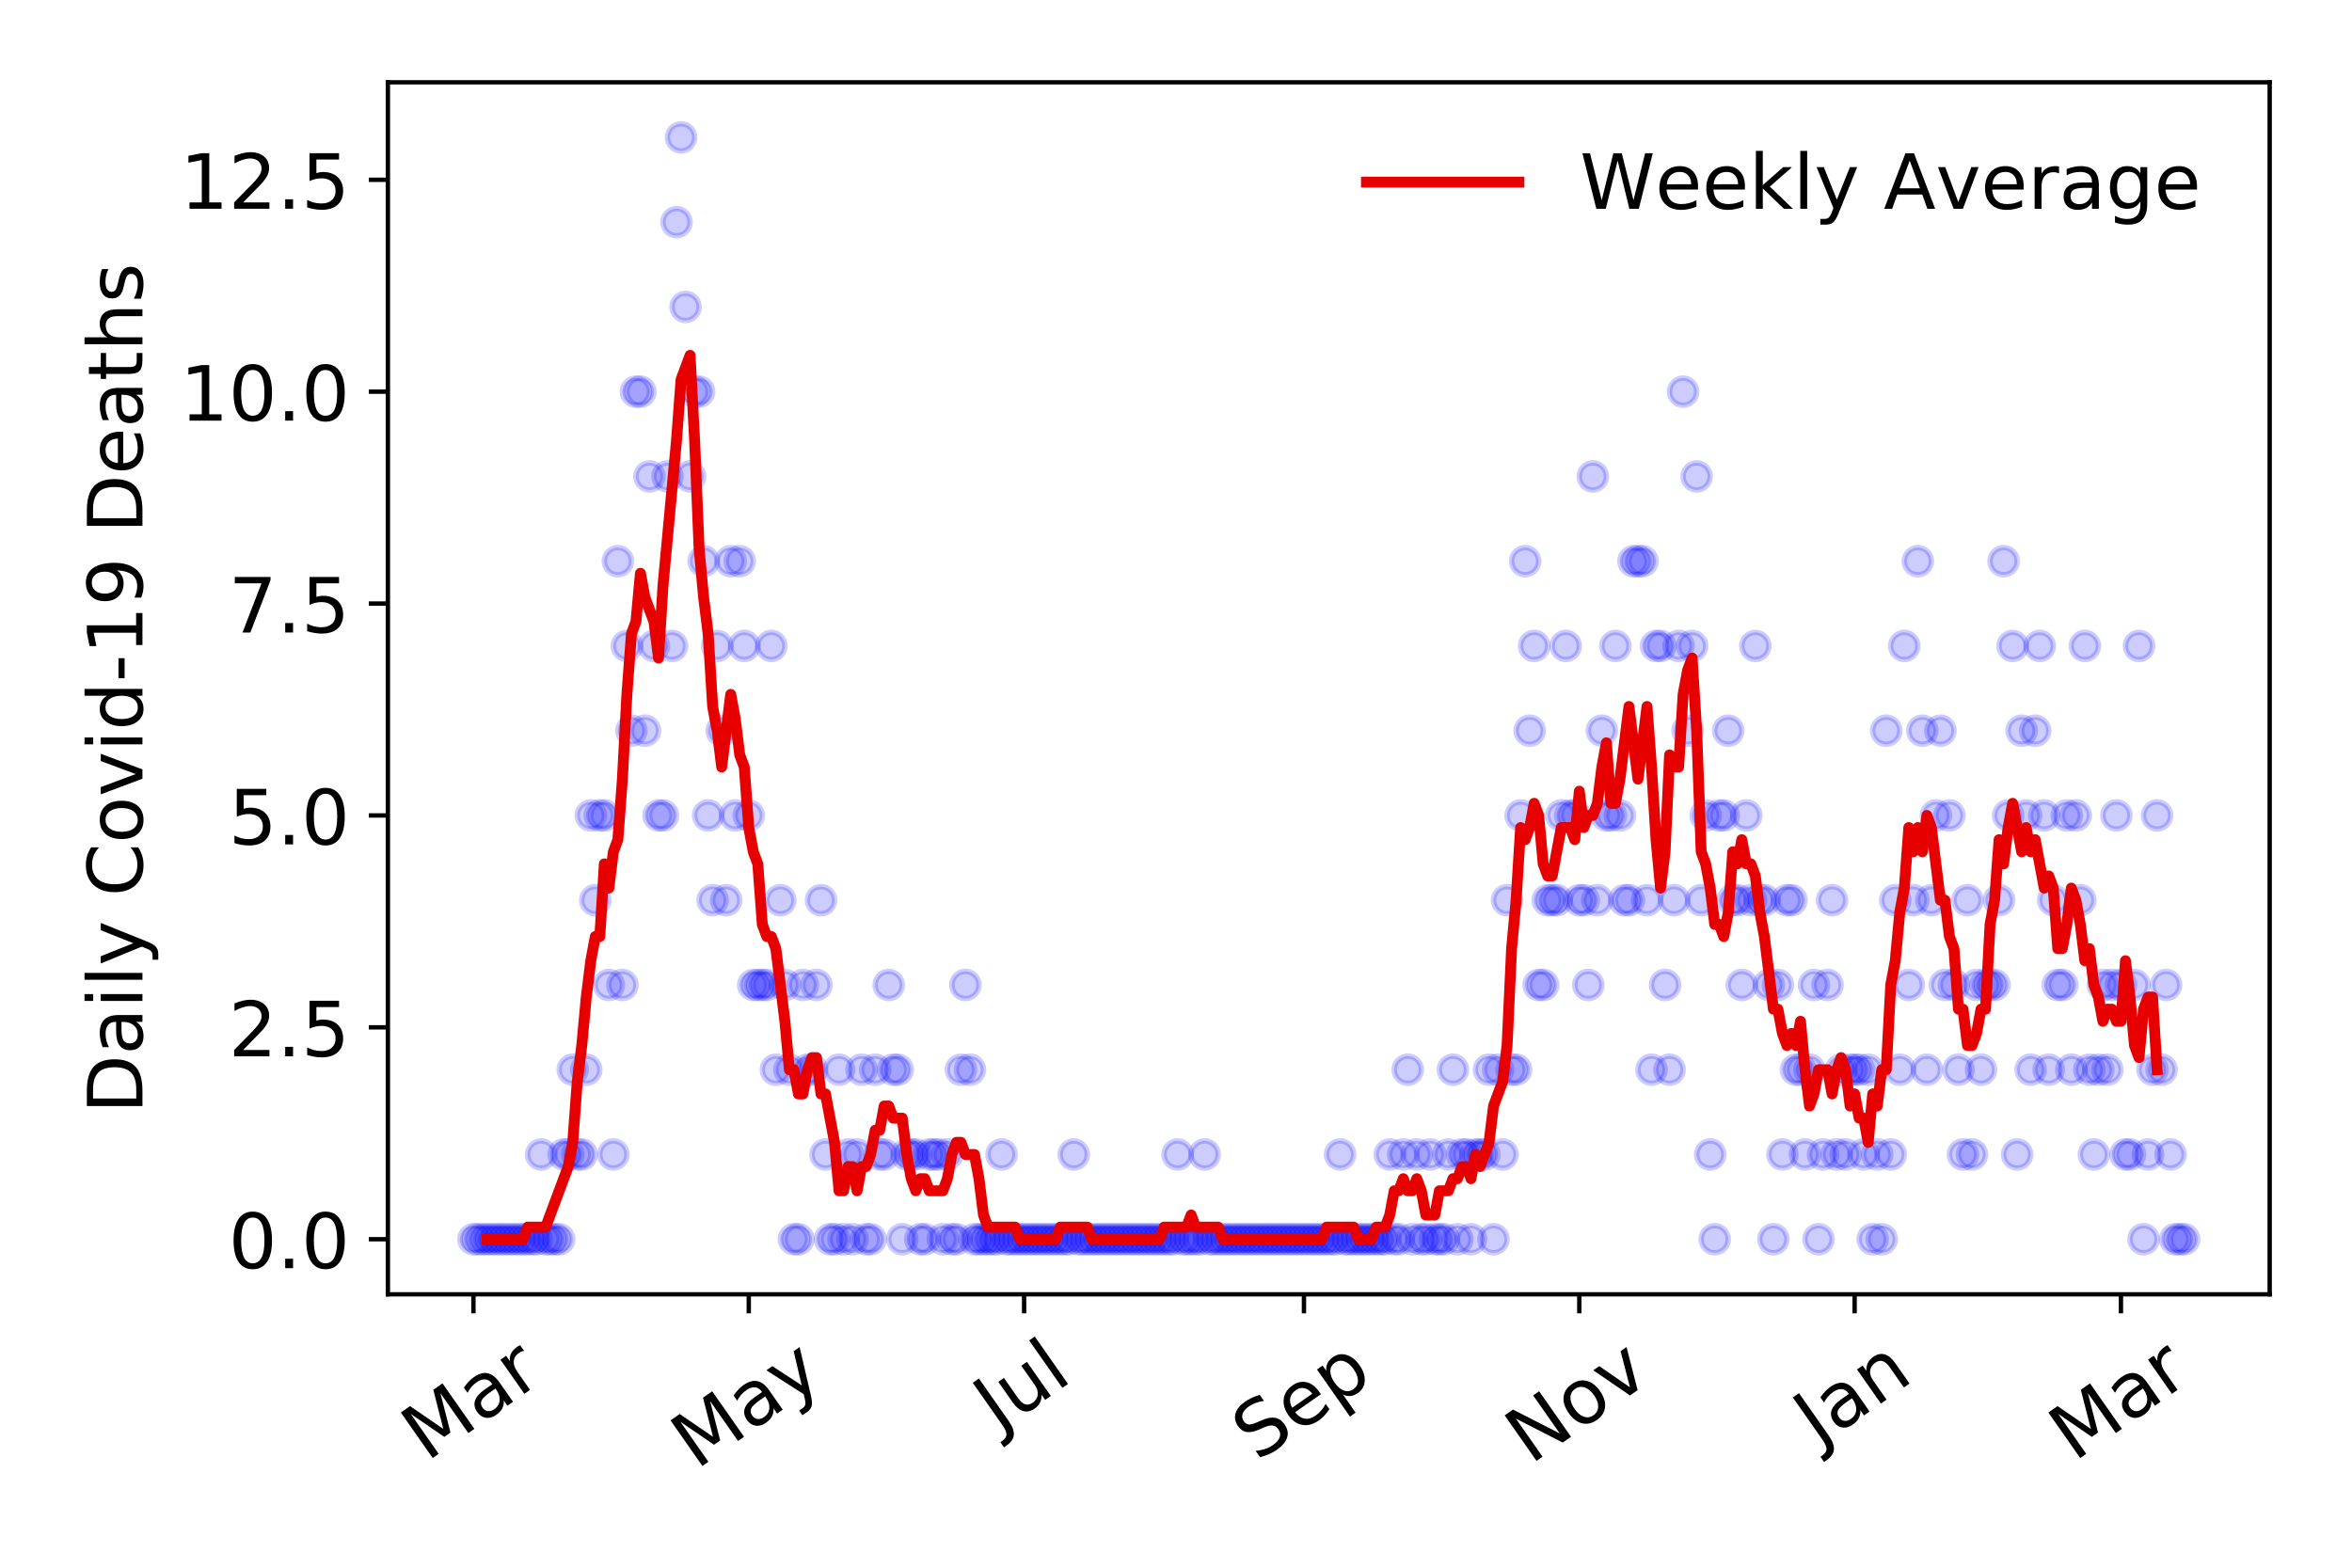 <?xml version="1.0" encoding="utf-8" standalone="no"?>
<!DOCTYPE svg PUBLIC "-//W3C//DTD SVG 1.1//EN"
  "http://www.w3.org/Graphics/SVG/1.1/DTD/svg11.dtd">
<!-- Created with matplotlib (https://matplotlib.org/) -->
<svg height="288pt" version="1.1" viewBox="0 0 432 288" width="432pt" xmlns="http://www.w3.org/2000/svg" xmlns:xlink="http://www.w3.org/1999/xlink">
 <defs>
  <style type="text/css">
*{stroke-linecap:butt;stroke-linejoin:round;}
  </style>
 </defs>
 <g id="figure_1">
  <g id="patch_1">
   <path d="M 0 288 
L 432 288 
L 432 0 
L 0 0 
z
" style="fill:#ffffff;"/>
  </g>
  <g id="axes_1">
   <g id="patch_2">
    <path d="M 71.245 237.778 
L 416.88 237.778 
L 416.88 15.12 
L 71.245 15.12 
z
" style="fill:#ffffff;"/>
   </g>
   <g id="matplotlib.axis_1">
    <g id="xtick_1">
     <g id="line2d_1">
      <defs>
       <path d="M 0 0 
L 0 3.5 
" id="m143f8c136b" style="stroke:#000000;stroke-width:0.8;"/>
      </defs>
      <g>
       <use style="stroke:#000000;stroke-width:0.8;" x="86.956" xlink:href="#m143f8c136b" y="237.778"/>
      </g>
     </g>
     <g id="text_1">
      <!-- Mar -->
      <defs>
       <path d="M 9.812 72.906 
L 24.516 72.906 
L 43.109 23.297 
L 61.812 72.906 
L 76.516 72.906 
L 76.516 0 
L 66.891 0 
L 66.891 64.016 
L 48.094 14.016 
L 38.188 14.016 
L 19.391 64.016 
L 19.391 0 
L 9.812 0 
z
" id="DejaVuSans-77"/>
       <path d="M 34.281 27.484 
Q 23.391 27.484 19.188 25 
Q 14.984 22.516 14.984 16.5 
Q 14.984 11.719 18.141 8.906 
Q 21.297 6.109 26.703 6.109 
Q 34.188 6.109 38.703 11.406 
Q 43.219 16.703 43.219 25.484 
L 43.219 27.484 
z
M 52.203 31.203 
L 52.203 0 
L 43.219 0 
L 43.219 8.297 
Q 40.141 3.328 35.547 0.953 
Q 30.953 -1.422 24.312 -1.422 
Q 15.922 -1.422 10.953 3.297 
Q 6 8.016 6 15.922 
Q 6 25.141 12.172 29.828 
Q 18.359 34.516 30.609 34.516 
L 43.219 34.516 
L 43.219 35.406 
Q 43.219 41.609 39.141 45 
Q 35.062 48.391 27.688 48.391 
Q 23 48.391 18.547 47.266 
Q 14.109 46.141 10.016 43.891 
L 10.016 52.203 
Q 14.938 54.109 19.578 55.047 
Q 24.219 56 28.609 56 
Q 40.484 56 46.344 49.844 
Q 52.203 43.703 52.203 31.203 
z
" id="DejaVuSans-97"/>
       <path d="M 41.109 46.297 
Q 39.594 47.172 37.812 47.578 
Q 36.031 48 33.891 48 
Q 26.266 48 22.188 43.047 
Q 18.109 38.094 18.109 28.812 
L 18.109 0 
L 9.078 0 
L 9.078 54.688 
L 18.109 54.688 
L 18.109 46.188 
Q 20.953 51.172 25.484 53.578 
Q 30.031 56 36.531 56 
Q 37.453 56 38.578 55.875 
Q 39.703 55.766 41.062 55.516 
z
" id="DejaVuSans-114"/>
      </defs>
      <g transform="translate(78.353 268.643)rotate(-35)scale(0.14 -0.14)">
       <use xlink:href="#DejaVuSans-77"/>
       <use x="86.279" xlink:href="#DejaVuSans-97"/>
       <use x="147.559" xlink:href="#DejaVuSans-114"/>
      </g>
     </g>
    </g>
    <g id="xtick_2">
     <g id="line2d_2">
      <g>
       <use style="stroke:#000000;stroke-width:0.8;" x="137.528" xlink:href="#m143f8c136b" y="237.778"/>
      </g>
     </g>
     <g id="text_2">
      <!-- May -->
      <defs>
       <path d="M 32.172 -5.078 
Q 28.375 -14.844 24.75 -17.812 
Q 21.141 -20.797 15.094 -20.797 
L 7.906 -20.797 
L 7.906 -13.281 
L 13.188 -13.281 
Q 16.891 -13.281 18.938 -11.516 
Q 21 -9.766 23.484 -3.219 
L 25.094 0.875 
L 2.984 54.688 
L 12.5 54.688 
L 29.594 11.922 
L 46.688 54.688 
L 56.203 54.688 
z
" id="DejaVuSans-121"/>
      </defs>
      <g transform="translate(127.889 270.094)rotate(-35)scale(0.14 -0.14)">
       <use xlink:href="#DejaVuSans-77"/>
       <use x="86.279" xlink:href="#DejaVuSans-97"/>
       <use x="147.559" xlink:href="#DejaVuSans-121"/>
      </g>
     </g>
    </g>
    <g id="xtick_3">
     <g id="line2d_3">
      <g>
       <use style="stroke:#000000;stroke-width:0.8;" x="188.101" xlink:href="#m143f8c136b" y="237.778"/>
      </g>
     </g>
     <g id="text_3">
      <!-- Jul -->
      <defs>
       <path d="M 9.812 72.906 
L 19.672 72.906 
L 19.672 5.078 
Q 19.672 -8.109 14.672 -14.062 
Q 9.672 -20.016 -1.422 -20.016 
L -5.172 -20.016 
L -5.172 -11.719 
L -2.094 -11.719 
Q 4.438 -11.719 7.125 -8.047 
Q 9.812 -4.391 9.812 5.078 
z
" id="DejaVuSans-74"/>
       <path d="M 8.5 21.578 
L 8.5 54.688 
L 17.484 54.688 
L 17.484 21.922 
Q 17.484 14.156 20.5 10.266 
Q 23.531 6.391 29.594 6.391 
Q 36.859 6.391 41.078 11.031 
Q 45.312 15.672 45.312 23.688 
L 45.312 54.688 
L 54.297 54.688 
L 54.297 0 
L 45.312 0 
L 45.312 8.406 
Q 42.047 3.422 37.719 1 
Q 33.406 -1.422 27.688 -1.422 
Q 18.266 -1.422 13.375 4.438 
Q 8.5 10.297 8.5 21.578 
z
M 31.109 56 
z
" id="DejaVuSans-117"/>
       <path d="M 9.422 75.984 
L 18.406 75.984 
L 18.406 0 
L 9.422 0 
z
" id="DejaVuSans-108"/>
      </defs>
      <g transform="translate(183.398 263.181)rotate(-35)scale(0.14 -0.14)">
       <use xlink:href="#DejaVuSans-74"/>
       <use x="29.492" xlink:href="#DejaVuSans-117"/>
       <use x="92.871" xlink:href="#DejaVuSans-108"/>
      </g>
     </g>
    </g>
    <g id="xtick_4">
     <g id="line2d_4">
      <g>
       <use style="stroke:#000000;stroke-width:0.8;" x="239.503" xlink:href="#m143f8c136b" y="237.778"/>
      </g>
     </g>
     <g id="text_4">
      <!-- Sep -->
      <defs>
       <path d="M 53.516 70.516 
L 53.516 60.891 
Q 47.906 63.578 42.922 64.891 
Q 37.938 66.219 33.297 66.219 
Q 25.25 66.219 20.875 63.094 
Q 16.5 59.969 16.5 54.203 
Q 16.5 49.359 19.406 46.891 
Q 22.312 44.438 30.422 42.922 
L 36.375 41.703 
Q 47.406 39.594 52.656 34.297 
Q 57.906 29 57.906 20.125 
Q 57.906 9.516 50.797 4.047 
Q 43.703 -1.422 29.984 -1.422 
Q 24.812 -1.422 18.969 -0.25 
Q 13.141 0.922 6.891 3.219 
L 6.891 13.375 
Q 12.891 10.016 18.656 8.297 
Q 24.422 6.594 29.984 6.594 
Q 38.422 6.594 43.016 9.906 
Q 47.609 13.234 47.609 19.391 
Q 47.609 24.75 44.312 27.781 
Q 41.016 30.812 33.5 32.328 
L 27.484 33.5 
Q 16.453 35.688 11.516 40.375 
Q 6.594 45.062 6.594 53.422 
Q 6.594 63.094 13.406 68.656 
Q 20.219 74.219 32.172 74.219 
Q 37.312 74.219 42.625 73.281 
Q 47.953 72.359 53.516 70.516 
z
" id="DejaVuSans-83"/>
       <path d="M 56.203 29.594 
L 56.203 25.203 
L 14.891 25.203 
Q 15.484 15.922 20.484 11.062 
Q 25.484 6.203 34.422 6.203 
Q 39.594 6.203 44.453 7.469 
Q 49.312 8.734 54.109 11.281 
L 54.109 2.781 
Q 49.266 0.734 44.188 -0.344 
Q 39.109 -1.422 33.891 -1.422 
Q 20.797 -1.422 13.156 6.188 
Q 5.516 13.812 5.516 26.812 
Q 5.516 40.234 12.766 48.109 
Q 20.016 56 32.328 56 
Q 43.359 56 49.781 48.891 
Q 56.203 41.797 56.203 29.594 
z
M 47.219 32.234 
Q 47.125 39.594 43.094 43.984 
Q 39.062 48.391 32.422 48.391 
Q 24.906 48.391 20.391 44.141 
Q 15.875 39.891 15.188 32.172 
z
" id="DejaVuSans-101"/>
       <path d="M 18.109 8.203 
L 18.109 -20.797 
L 9.078 -20.797 
L 9.078 54.688 
L 18.109 54.688 
L 18.109 46.391 
Q 20.953 51.266 25.266 53.625 
Q 29.594 56 35.594 56 
Q 45.562 56 51.781 48.094 
Q 58.016 40.188 58.016 27.297 
Q 58.016 14.406 51.781 6.484 
Q 45.562 -1.422 35.594 -1.422 
Q 29.594 -1.422 25.266 0.953 
Q 20.953 3.328 18.109 8.203 
z
M 48.688 27.297 
Q 48.688 37.203 44.609 42.844 
Q 40.531 48.484 33.406 48.484 
Q 26.266 48.484 22.188 42.844 
Q 18.109 37.203 18.109 27.297 
Q 18.109 17.391 22.188 11.75 
Q 26.266 6.109 33.406 6.109 
Q 40.531 6.109 44.609 11.75 
Q 48.688 17.391 48.688 27.297 
z
" id="DejaVuSans-112"/>
      </defs>
      <g transform="translate(230.91 268.629)rotate(-35)scale(0.14 -0.14)">
       <use xlink:href="#DejaVuSans-83"/>
       <use x="63.477" xlink:href="#DejaVuSans-101"/>
       <use x="125" xlink:href="#DejaVuSans-112"/>
      </g>
     </g>
    </g>
    <g id="xtick_5">
     <g id="line2d_5">
      <g>
       <use style="stroke:#000000;stroke-width:0.8;" x="290.075" xlink:href="#m143f8c136b" y="237.778"/>
      </g>
     </g>
     <g id="text_5">
      <!-- Nov -->
      <defs>
       <path d="M 9.812 72.906 
L 23.094 72.906 
L 55.422 11.922 
L 55.422 72.906 
L 64.984 72.906 
L 64.984 0 
L 51.703 0 
L 19.391 60.984 
L 19.391 0 
L 9.812 0 
z
" id="DejaVuSans-78"/>
       <path d="M 30.609 48.391 
Q 23.391 48.391 19.188 42.75 
Q 14.984 37.109 14.984 27.297 
Q 14.984 17.484 19.156 11.844 
Q 23.344 6.203 30.609 6.203 
Q 37.797 6.203 41.984 11.859 
Q 46.188 17.531 46.188 27.297 
Q 46.188 37.016 41.984 42.703 
Q 37.797 48.391 30.609 48.391 
z
M 30.609 56 
Q 42.328 56 49.016 48.375 
Q 55.719 40.766 55.719 27.297 
Q 55.719 13.875 49.016 6.219 
Q 42.328 -1.422 30.609 -1.422 
Q 18.844 -1.422 12.172 6.219 
Q 5.516 13.875 5.516 27.297 
Q 5.516 40.766 12.172 48.375 
Q 18.844 56 30.609 56 
z
" id="DejaVuSans-111"/>
       <path d="M 2.984 54.688 
L 12.5 54.688 
L 29.594 8.797 
L 46.688 54.688 
L 56.203 54.688 
L 35.688 0 
L 23.484 0 
z
" id="DejaVuSans-118"/>
      </defs>
      <g transform="translate(281.099 269.166)rotate(-35)scale(0.14 -0.14)">
       <use xlink:href="#DejaVuSans-78"/>
       <use x="74.805" xlink:href="#DejaVuSans-111"/>
       <use x="135.986" xlink:href="#DejaVuSans-118"/>
      </g>
     </g>
    </g>
    <g id="xtick_6">
     <g id="line2d_6">
      <g>
       <use style="stroke:#000000;stroke-width:0.8;" x="340.648" xlink:href="#m143f8c136b" y="237.778"/>
      </g>
     </g>
     <g id="text_6">
      <!-- Jan -->
      <defs>
       <path d="M 54.891 33.016 
L 54.891 0 
L 45.906 0 
L 45.906 32.719 
Q 45.906 40.484 42.875 44.328 
Q 39.844 48.188 33.797 48.188 
Q 26.516 48.188 22.312 43.547 
Q 18.109 38.922 18.109 30.906 
L 18.109 0 
L 9.078 0 
L 9.078 54.688 
L 18.109 54.688 
L 18.109 46.188 
Q 21.344 51.125 25.703 53.562 
Q 30.078 56 35.797 56 
Q 45.219 56 50.047 50.172 
Q 54.891 44.344 54.891 33.016 
z
" id="DejaVuSans-110"/>
      </defs>
      <g transform="translate(334.024 265.871)rotate(-35)scale(0.14 -0.14)">
       <use xlink:href="#DejaVuSans-74"/>
       <use x="29.492" xlink:href="#DejaVuSans-97"/>
       <use x="90.771" xlink:href="#DejaVuSans-110"/>
      </g>
     </g>
    </g>
    <g id="xtick_7">
     <g id="line2d_7">
      <g>
       <use style="stroke:#000000;stroke-width:0.8;" x="389.562" xlink:href="#m143f8c136b" y="237.778"/>
      </g>
     </g>
     <g id="text_7">
      <!-- Mar -->
      <g transform="translate(380.96 268.643)rotate(-35)scale(0.14 -0.14)">
       <use xlink:href="#DejaVuSans-77"/>
       <use x="86.279" xlink:href="#DejaVuSans-97"/>
       <use x="147.559" xlink:href="#DejaVuSans-114"/>
      </g>
     </g>
    </g>
   </g>
   <g id="matplotlib.axis_2">
    <g id="ytick_1">
     <g id="line2d_8">
      <defs>
       <path d="M 0 0 
L -3.5 0 
" id="m853e1512a6" style="stroke:#000000;stroke-width:0.8;"/>
      </defs>
      <g>
       <use style="stroke:#000000;stroke-width:0.8;" x="71.245" xlink:href="#m853e1512a6" y="227.657"/>
      </g>
     </g>
     <g id="text_8">
      <!-- 0.0 -->
      <defs>
       <path d="M 31.781 66.406 
Q 24.172 66.406 20.328 58.906 
Q 16.5 51.422 16.5 36.375 
Q 16.5 21.391 20.328 13.891 
Q 24.172 6.391 31.781 6.391 
Q 39.453 6.391 43.281 13.891 
Q 47.125 21.391 47.125 36.375 
Q 47.125 51.422 43.281 58.906 
Q 39.453 66.406 31.781 66.406 
z
M 31.781 74.219 
Q 44.047 74.219 50.516 64.516 
Q 56.984 54.828 56.984 36.375 
Q 56.984 17.969 50.516 8.266 
Q 44.047 -1.422 31.781 -1.422 
Q 19.531 -1.422 13.062 8.266 
Q 6.594 17.969 6.594 36.375 
Q 6.594 54.828 13.062 64.516 
Q 19.531 74.219 31.781 74.219 
z
" id="DejaVuSans-48"/>
       <path d="M 10.688 12.406 
L 21 12.406 
L 21 0 
L 10.688 0 
z
" id="DejaVuSans-46"/>
      </defs>
      <g transform="translate(41.981 232.976)scale(0.14 -0.14)">
       <use xlink:href="#DejaVuSans-48"/>
       <use x="63.623" xlink:href="#DejaVuSans-46"/>
       <use x="95.41" xlink:href="#DejaVuSans-48"/>
      </g>
     </g>
    </g>
    <g id="ytick_2">
     <g id="line2d_9">
      <g>
       <use style="stroke:#000000;stroke-width:0.8;" x="71.245" xlink:href="#m853e1512a6" y="188.731"/>
      </g>
     </g>
     <g id="text_9">
      <!-- 2.5 -->
      <defs>
       <path d="M 19.188 8.297 
L 53.609 8.297 
L 53.609 0 
L 7.328 0 
L 7.328 8.297 
Q 12.938 14.109 22.625 23.891 
Q 32.328 33.688 34.812 36.531 
Q 39.547 41.844 41.422 45.531 
Q 43.312 49.219 43.312 52.781 
Q 43.312 58.594 39.234 62.25 
Q 35.156 65.922 28.609 65.922 
Q 23.969 65.922 18.812 64.312 
Q 13.672 62.703 7.812 59.422 
L 7.812 69.391 
Q 13.766 71.781 18.938 73 
Q 24.125 74.219 28.422 74.219 
Q 39.75 74.219 46.484 68.547 
Q 53.219 62.891 53.219 53.422 
Q 53.219 48.922 51.531 44.891 
Q 49.859 40.875 45.406 35.406 
Q 44.188 33.984 37.641 27.219 
Q 31.109 20.453 19.188 8.297 
z
" id="DejaVuSans-50"/>
       <path d="M 10.797 72.906 
L 49.516 72.906 
L 49.516 64.594 
L 19.828 64.594 
L 19.828 46.734 
Q 21.969 47.469 24.109 47.828 
Q 26.266 48.188 28.422 48.188 
Q 40.625 48.188 47.75 41.5 
Q 54.891 34.812 54.891 23.391 
Q 54.891 11.625 47.562 5.094 
Q 40.234 -1.422 26.906 -1.422 
Q 22.312 -1.422 17.547 -0.641 
Q 12.797 0.141 7.719 1.703 
L 7.719 11.625 
Q 12.109 9.234 16.797 8.062 
Q 21.484 6.891 26.703 6.891 
Q 35.156 6.891 40.078 11.328 
Q 45.016 15.766 45.016 23.391 
Q 45.016 31 40.078 35.438 
Q 35.156 39.891 26.703 39.891 
Q 22.75 39.891 18.812 39.016 
Q 14.891 38.141 10.797 36.281 
z
" id="DejaVuSans-53"/>
      </defs>
      <g transform="translate(41.981 194.05)scale(0.14 -0.14)">
       <use xlink:href="#DejaVuSans-50"/>
       <use x="63.623" xlink:href="#DejaVuSans-46"/>
       <use x="95.41" xlink:href="#DejaVuSans-53"/>
      </g>
     </g>
    </g>
    <g id="ytick_3">
     <g id="line2d_10">
      <g>
       <use style="stroke:#000000;stroke-width:0.8;" x="71.245" xlink:href="#m853e1512a6" y="149.805"/>
      </g>
     </g>
     <g id="text_10">
      <!-- 5.0 -->
      <g transform="translate(41.981 155.124)scale(0.14 -0.14)">
       <use xlink:href="#DejaVuSans-53"/>
       <use x="63.623" xlink:href="#DejaVuSans-46"/>
       <use x="95.41" xlink:href="#DejaVuSans-48"/>
      </g>
     </g>
    </g>
    <g id="ytick_4">
     <g id="line2d_11">
      <g>
       <use style="stroke:#000000;stroke-width:0.8;" x="71.245" xlink:href="#m853e1512a6" y="110.879"/>
      </g>
     </g>
     <g id="text_11">
      <!-- 7.5 -->
      <defs>
       <path d="M 8.203 72.906 
L 55.078 72.906 
L 55.078 68.703 
L 28.609 0 
L 18.312 0 
L 43.219 64.594 
L 8.203 64.594 
z
" id="DejaVuSans-55"/>
      </defs>
      <g transform="translate(41.981 116.197)scale(0.14 -0.14)">
       <use xlink:href="#DejaVuSans-55"/>
       <use x="63.623" xlink:href="#DejaVuSans-46"/>
       <use x="95.41" xlink:href="#DejaVuSans-53"/>
      </g>
     </g>
    </g>
    <g id="ytick_5">
     <g id="line2d_12">
      <g>
       <use style="stroke:#000000;stroke-width:0.8;" x="71.245" xlink:href="#m853e1512a6" y="71.952"/>
      </g>
     </g>
     <g id="text_12">
      <!-- 10.0 -->
      <defs>
       <path d="M 12.406 8.297 
L 28.516 8.297 
L 28.516 63.922 
L 10.984 60.406 
L 10.984 69.391 
L 28.422 72.906 
L 38.281 72.906 
L 38.281 8.297 
L 54.391 8.297 
L 54.391 0 
L 12.406 0 
z
" id="DejaVuSans-49"/>
      </defs>
      <g transform="translate(33.073 77.271)scale(0.14 -0.14)">
       <use xlink:href="#DejaVuSans-49"/>
       <use x="63.623" xlink:href="#DejaVuSans-48"/>
       <use x="127.246" xlink:href="#DejaVuSans-46"/>
       <use x="159.033" xlink:href="#DejaVuSans-48"/>
      </g>
     </g>
    </g>
    <g id="ytick_6">
     <g id="line2d_13">
      <g>
       <use style="stroke:#000000;stroke-width:0.8;" x="71.245" xlink:href="#m853e1512a6" y="33.026"/>
      </g>
     </g>
     <g id="text_13">
      <!-- 12.5 -->
      <g transform="translate(33.073 38.345)scale(0.14 -0.14)">
       <use xlink:href="#DejaVuSans-49"/>
       <use x="63.623" xlink:href="#DejaVuSans-50"/>
       <use x="127.246" xlink:href="#DejaVuSans-46"/>
       <use x="159.033" xlink:href="#DejaVuSans-53"/>
      </g>
     </g>
    </g>
    <g id="text_14">
     <!-- Daily Covid-19 Deaths -->
     <defs>
      <path d="M 19.672 64.797 
L 19.672 8.109 
L 31.594 8.109 
Q 46.688 8.109 53.688 14.938 
Q 60.688 21.781 60.688 36.531 
Q 60.688 51.172 53.688 57.984 
Q 46.688 64.797 31.594 64.797 
z
M 9.812 72.906 
L 30.078 72.906 
Q 51.266 72.906 61.172 64.094 
Q 71.094 55.281 71.094 36.531 
Q 71.094 17.672 61.125 8.828 
Q 51.172 0 30.078 0 
L 9.812 0 
z
" id="DejaVuSans-68"/>
      <path d="M 9.422 54.688 
L 18.406 54.688 
L 18.406 0 
L 9.422 0 
z
M 9.422 75.984 
L 18.406 75.984 
L 18.406 64.594 
L 9.422 64.594 
z
" id="DejaVuSans-105"/>
      <path id="DejaVuSans-32"/>
      <path d="M 64.406 67.281 
L 64.406 56.891 
Q 59.422 61.531 53.781 63.812 
Q 48.141 66.109 41.797 66.109 
Q 29.297 66.109 22.656 58.469 
Q 16.016 50.828 16.016 36.375 
Q 16.016 21.969 22.656 14.328 
Q 29.297 6.688 41.797 6.688 
Q 48.141 6.688 53.781 8.984 
Q 59.422 11.281 64.406 15.922 
L 64.406 5.609 
Q 59.234 2.094 53.438 0.328 
Q 47.656 -1.422 41.219 -1.422 
Q 24.656 -1.422 15.125 8.703 
Q 5.609 18.844 5.609 36.375 
Q 5.609 53.953 15.125 64.078 
Q 24.656 74.219 41.219 74.219 
Q 47.75 74.219 53.531 72.484 
Q 59.328 70.75 64.406 67.281 
z
" id="DejaVuSans-67"/>
      <path d="M 45.406 46.391 
L 45.406 75.984 
L 54.391 75.984 
L 54.391 0 
L 45.406 0 
L 45.406 8.203 
Q 42.578 3.328 38.25 0.953 
Q 33.938 -1.422 27.875 -1.422 
Q 17.969 -1.422 11.734 6.484 
Q 5.516 14.406 5.516 27.297 
Q 5.516 40.188 11.734 48.094 
Q 17.969 56 27.875 56 
Q 33.938 56 38.25 53.625 
Q 42.578 51.266 45.406 46.391 
z
M 14.797 27.297 
Q 14.797 17.391 18.875 11.75 
Q 22.953 6.109 30.078 6.109 
Q 37.203 6.109 41.297 11.75 
Q 45.406 17.391 45.406 27.297 
Q 45.406 37.203 41.297 42.844 
Q 37.203 48.484 30.078 48.484 
Q 22.953 48.484 18.875 42.844 
Q 14.797 37.203 14.797 27.297 
z
" id="DejaVuSans-100"/>
      <path d="M 4.891 31.391 
L 31.203 31.391 
L 31.203 23.391 
L 4.891 23.391 
z
" id="DejaVuSans-45"/>
      <path d="M 10.984 1.516 
L 10.984 10.5 
Q 14.703 8.734 18.5 7.812 
Q 22.312 6.891 25.984 6.891 
Q 35.75 6.891 40.891 13.453 
Q 46.047 20.016 46.781 33.406 
Q 43.953 29.203 39.594 26.953 
Q 35.25 24.703 29.984 24.703 
Q 19.047 24.703 12.672 31.312 
Q 6.297 37.938 6.297 49.422 
Q 6.297 60.641 12.938 67.422 
Q 19.578 74.219 30.609 74.219 
Q 43.266 74.219 49.922 64.516 
Q 56.594 54.828 56.594 36.375 
Q 56.594 19.141 48.406 8.859 
Q 40.234 -1.422 26.422 -1.422 
Q 22.703 -1.422 18.891 -0.688 
Q 15.094 0.047 10.984 1.516 
z
M 30.609 32.422 
Q 37.25 32.422 41.125 36.953 
Q 45.016 41.5 45.016 49.422 
Q 45.016 57.281 41.125 61.844 
Q 37.25 66.406 30.609 66.406 
Q 23.969 66.406 20.094 61.844 
Q 16.219 57.281 16.219 49.422 
Q 16.219 41.5 20.094 36.953 
Q 23.969 32.422 30.609 32.422 
z
" id="DejaVuSans-57"/>
      <path d="M 18.312 70.219 
L 18.312 54.688 
L 36.812 54.688 
L 36.812 47.703 
L 18.312 47.703 
L 18.312 18.016 
Q 18.312 11.328 20.141 9.422 
Q 21.969 7.516 27.594 7.516 
L 36.812 7.516 
L 36.812 0 
L 27.594 0 
Q 17.188 0 13.234 3.875 
Q 9.281 7.766 9.281 18.016 
L 9.281 47.703 
L 2.688 47.703 
L 2.688 54.688 
L 9.281 54.688 
L 9.281 70.219 
z
" id="DejaVuSans-116"/>
      <path d="M 54.891 33.016 
L 54.891 0 
L 45.906 0 
L 45.906 32.719 
Q 45.906 40.484 42.875 44.328 
Q 39.844 48.188 33.797 48.188 
Q 26.516 48.188 22.312 43.547 
Q 18.109 38.922 18.109 30.906 
L 18.109 0 
L 9.078 0 
L 9.078 75.984 
L 18.109 75.984 
L 18.109 46.188 
Q 21.344 51.125 25.703 53.562 
Q 30.078 56 35.797 56 
Q 45.219 56 50.047 50.172 
Q 54.891 44.344 54.891 33.016 
z
" id="DejaVuSans-104"/>
      <path d="M 44.281 53.078 
L 44.281 44.578 
Q 40.484 46.531 36.375 47.5 
Q 32.281 48.484 27.875 48.484 
Q 21.188 48.484 17.844 46.438 
Q 14.5 44.391 14.5 40.281 
Q 14.5 37.156 16.891 35.375 
Q 19.281 33.594 26.516 31.984 
L 29.594 31.297 
Q 39.156 29.25 43.188 25.516 
Q 47.219 21.781 47.219 15.094 
Q 47.219 7.469 41.188 3.016 
Q 35.156 -1.422 24.609 -1.422 
Q 20.219 -1.422 15.453 -0.562 
Q 10.688 0.297 5.422 2 
L 5.422 11.281 
Q 10.406 8.688 15.234 7.391 
Q 20.062 6.109 24.812 6.109 
Q 31.156 6.109 34.562 8.281 
Q 37.984 10.453 37.984 14.406 
Q 37.984 18.062 35.516 20.016 
Q 33.062 21.969 24.703 23.781 
L 21.578 24.516 
Q 13.234 26.266 9.516 29.906 
Q 5.812 33.547 5.812 39.891 
Q 5.812 47.609 11.281 51.797 
Q 16.75 56 26.812 56 
Q 31.781 56 36.172 55.266 
Q 40.578 54.547 44.281 53.078 
z
" id="DejaVuSans-115"/>
     </defs>
     <g transform="translate(26.162 204.56)rotate(-90)scale(0.14 -0.14)">
      <use xlink:href="#DejaVuSans-68"/>
      <use x="77.002" xlink:href="#DejaVuSans-97"/>
      <use x="138.281" xlink:href="#DejaVuSans-105"/>
      <use x="166.064" xlink:href="#DejaVuSans-108"/>
      <use x="193.848" xlink:href="#DejaVuSans-121"/>
      <use x="253.027" xlink:href="#DejaVuSans-32"/>
      <use x="284.814" xlink:href="#DejaVuSans-67"/>
      <use x="354.639" xlink:href="#DejaVuSans-111"/>
      <use x="415.82" xlink:href="#DejaVuSans-118"/>
      <use x="475" xlink:href="#DejaVuSans-105"/>
      <use x="502.783" xlink:href="#DejaVuSans-100"/>
      <use x="566.26" xlink:href="#DejaVuSans-45"/>
      <use x="602.344" xlink:href="#DejaVuSans-49"/>
      <use x="665.967" xlink:href="#DejaVuSans-57"/>
      <use x="729.59" xlink:href="#DejaVuSans-32"/>
      <use x="761.377" xlink:href="#DejaVuSans-68"/>
      <use x="838.379" xlink:href="#DejaVuSans-101"/>
      <use x="899.902" xlink:href="#DejaVuSans-97"/>
      <use x="961.182" xlink:href="#DejaVuSans-116"/>
      <use x="1000.391" xlink:href="#DejaVuSans-104"/>
      <use x="1063.77" xlink:href="#DejaVuSans-115"/>
     </g>
    </g>
   </g>
   <g id="line2d_14">
    <defs>
     <path d="M 0 2.5 
C 0.663 2.5 1.299 2.237 1.768 1.768 
C 2.237 1.299 2.5 0.663 2.5 0 
C 2.5 -0.663 2.237 -1.299 1.768 -1.768 
C 1.299 -2.237 0.663 -2.5 0 -2.5 
C -0.663 -2.5 -1.299 -2.237 -1.768 -1.768 
C -2.237 -1.299 -2.5 -0.663 -2.5 0 
C -2.5 0.663 -2.237 1.299 -1.768 1.768 
C -1.299 2.237 -0.663 2.5 0 2.5 
z
" id="m4bf9795cab" style="stroke:#0000ff;stroke-opacity:0.2;"/>
    </defs>
    <g clip-path="url(#p9e6febdb81)">
     <use style="fill:#0000ff;fill-opacity:0.2;stroke:#0000ff;stroke-opacity:0.2;" x="86.956" xlink:href="#m4bf9795cab" y="227.657"/>
     <use style="fill:#0000ff;fill-opacity:0.2;stroke:#0000ff;stroke-opacity:0.2;" x="87.785" xlink:href="#m4bf9795cab" y="227.657"/>
     <use style="fill:#0000ff;fill-opacity:0.2;stroke:#0000ff;stroke-opacity:0.2;" x="88.614" xlink:href="#m4bf9795cab" y="227.657"/>
     <use style="fill:#0000ff;fill-opacity:0.2;stroke:#0000ff;stroke-opacity:0.2;" x="89.443" xlink:href="#m4bf9795cab" y="227.657"/>
     <use style="fill:#0000ff;fill-opacity:0.2;stroke:#0000ff;stroke-opacity:0.2;" x="90.272" xlink:href="#m4bf9795cab" y="227.657"/>
     <use style="fill:#0000ff;fill-opacity:0.2;stroke:#0000ff;stroke-opacity:0.2;" x="91.101" xlink:href="#m4bf9795cab" y="227.657"/>
     <use style="fill:#0000ff;fill-opacity:0.2;stroke:#0000ff;stroke-opacity:0.2;" x="91.93" xlink:href="#m4bf9795cab" y="227.657"/>
     <use style="fill:#0000ff;fill-opacity:0.2;stroke:#0000ff;stroke-opacity:0.2;" x="92.759" xlink:href="#m4bf9795cab" y="227.657"/>
     <use style="fill:#0000ff;fill-opacity:0.2;stroke:#0000ff;stroke-opacity:0.2;" x="93.588" xlink:href="#m4bf9795cab" y="227.657"/>
     <use style="fill:#0000ff;fill-opacity:0.2;stroke:#0000ff;stroke-opacity:0.2;" x="94.417" xlink:href="#m4bf9795cab" y="227.657"/>
     <use style="fill:#0000ff;fill-opacity:0.2;stroke:#0000ff;stroke-opacity:0.2;" x="95.246" xlink:href="#m4bf9795cab" y="227.657"/>
     <use style="fill:#0000ff;fill-opacity:0.2;stroke:#0000ff;stroke-opacity:0.2;" x="96.075" xlink:href="#m4bf9795cab" y="227.657"/>
     <use style="fill:#0000ff;fill-opacity:0.2;stroke:#0000ff;stroke-opacity:0.2;" x="96.904" xlink:href="#m4bf9795cab" y="227.657"/>
     <use style="fill:#0000ff;fill-opacity:0.2;stroke:#0000ff;stroke-opacity:0.2;" x="97.733" xlink:href="#m4bf9795cab" y="227.657"/>
     <use style="fill:#0000ff;fill-opacity:0.2;stroke:#0000ff;stroke-opacity:0.2;" x="98.563" xlink:href="#m4bf9795cab" y="227.657"/>
     <use style="fill:#0000ff;fill-opacity:0.2;stroke:#0000ff;stroke-opacity:0.2;" x="99.392" xlink:href="#m4bf9795cab" y="212.087"/>
     <use style="fill:#0000ff;fill-opacity:0.2;stroke:#0000ff;stroke-opacity:0.2;" x="100.221" xlink:href="#m4bf9795cab" y="227.657"/>
     <use style="fill:#0000ff;fill-opacity:0.2;stroke:#0000ff;stroke-opacity:0.2;" x="101.05" xlink:href="#m4bf9795cab" y="227.657"/>
     <use style="fill:#0000ff;fill-opacity:0.2;stroke:#0000ff;stroke-opacity:0.2;" x="101.879" xlink:href="#m4bf9795cab" y="227.657"/>
     <use style="fill:#0000ff;fill-opacity:0.2;stroke:#0000ff;stroke-opacity:0.2;" x="102.708" xlink:href="#m4bf9795cab" y="227.657"/>
     <use style="fill:#0000ff;fill-opacity:0.2;stroke:#0000ff;stroke-opacity:0.2;" x="103.537" xlink:href="#m4bf9795cab" y="212.087"/>
     <use style="fill:#0000ff;fill-opacity:0.2;stroke:#0000ff;stroke-opacity:0.2;" x="104.366" xlink:href="#m4bf9795cab" y="212.087"/>
     <use style="fill:#0000ff;fill-opacity:0.2;stroke:#0000ff;stroke-opacity:0.2;" x="105.195" xlink:href="#m4bf9795cab" y="196.516"/>
     <use style="fill:#0000ff;fill-opacity:0.2;stroke:#0000ff;stroke-opacity:0.2;" x="106.024" xlink:href="#m4bf9795cab" y="212.087"/>
     <use style="fill:#0000ff;fill-opacity:0.2;stroke:#0000ff;stroke-opacity:0.2;" x="106.853" xlink:href="#m4bf9795cab" y="212.087"/>
     <use style="fill:#0000ff;fill-opacity:0.2;stroke:#0000ff;stroke-opacity:0.2;" x="107.682" xlink:href="#m4bf9795cab" y="196.516"/>
     <use style="fill:#0000ff;fill-opacity:0.2;stroke:#0000ff;stroke-opacity:0.2;" x="108.511" xlink:href="#m4bf9795cab" y="149.805"/>
     <use style="fill:#0000ff;fill-opacity:0.2;stroke:#0000ff;stroke-opacity:0.2;" x="109.34" xlink:href="#m4bf9795cab" y="165.375"/>
     <use style="fill:#0000ff;fill-opacity:0.2;stroke:#0000ff;stroke-opacity:0.2;" x="110.169" xlink:href="#m4bf9795cab" y="149.805"/>
     <use style="fill:#0000ff;fill-opacity:0.2;stroke:#0000ff;stroke-opacity:0.2;" x="110.998" xlink:href="#m4bf9795cab" y="149.805"/>
     <use style="fill:#0000ff;fill-opacity:0.2;stroke:#0000ff;stroke-opacity:0.2;" x="111.827" xlink:href="#m4bf9795cab" y="180.946"/>
     <use style="fill:#0000ff;fill-opacity:0.2;stroke:#0000ff;stroke-opacity:0.2;" x="112.657" xlink:href="#m4bf9795cab" y="212.087"/>
     <use style="fill:#0000ff;fill-opacity:0.2;stroke:#0000ff;stroke-opacity:0.2;" x="113.486" xlink:href="#m4bf9795cab" y="103.093"/>
     <use style="fill:#0000ff;fill-opacity:0.2;stroke:#0000ff;stroke-opacity:0.2;" x="114.315" xlink:href="#m4bf9795cab" y="180.946"/>
     <use style="fill:#0000ff;fill-opacity:0.2;stroke:#0000ff;stroke-opacity:0.2;" x="115.144" xlink:href="#m4bf9795cab" y="118.664"/>
     <use style="fill:#0000ff;fill-opacity:0.2;stroke:#0000ff;stroke-opacity:0.2;" x="115.973" xlink:href="#m4bf9795cab" y="134.234"/>
     <use style="fill:#0000ff;fill-opacity:0.2;stroke:#0000ff;stroke-opacity:0.2;" x="116.802" xlink:href="#m4bf9795cab" y="71.952"/>
     <use style="fill:#0000ff;fill-opacity:0.2;stroke:#0000ff;stroke-opacity:0.2;" x="117.631" xlink:href="#m4bf9795cab" y="71.952"/>
     <use style="fill:#0000ff;fill-opacity:0.2;stroke:#0000ff;stroke-opacity:0.2;" x="118.46" xlink:href="#m4bf9795cab" y="134.234"/>
     <use style="fill:#0000ff;fill-opacity:0.2;stroke:#0000ff;stroke-opacity:0.2;" x="119.289" xlink:href="#m4bf9795cab" y="87.523"/>
     <use style="fill:#0000ff;fill-opacity:0.2;stroke:#0000ff;stroke-opacity:0.2;" x="120.118" xlink:href="#m4bf9795cab" y="118.664"/>
     <use style="fill:#0000ff;fill-opacity:0.2;stroke:#0000ff;stroke-opacity:0.2;" x="120.947" xlink:href="#m4bf9795cab" y="149.805"/>
     <use style="fill:#0000ff;fill-opacity:0.2;stroke:#0000ff;stroke-opacity:0.2;" x="121.776" xlink:href="#m4bf9795cab" y="149.805"/>
     <use style="fill:#0000ff;fill-opacity:0.2;stroke:#0000ff;stroke-opacity:0.2;" x="122.605" xlink:href="#m4bf9795cab" y="87.523"/>
     <use style="fill:#0000ff;fill-opacity:0.2;stroke:#0000ff;stroke-opacity:0.2;" x="123.434" xlink:href="#m4bf9795cab" y="118.664"/>
     <use style="fill:#0000ff;fill-opacity:0.2;stroke:#0000ff;stroke-opacity:0.2;" x="124.263" xlink:href="#m4bf9795cab" y="40.811"/>
     <use style="fill:#0000ff;fill-opacity:0.2;stroke:#0000ff;stroke-opacity:0.2;" x="125.092" xlink:href="#m4bf9795cab" y="25.241"/>
     <use style="fill:#0000ff;fill-opacity:0.2;stroke:#0000ff;stroke-opacity:0.2;" x="125.921" xlink:href="#m4bf9795cab" y="56.382"/>
     <use style="fill:#0000ff;fill-opacity:0.2;stroke:#0000ff;stroke-opacity:0.2;" x="126.751" xlink:href="#m4bf9795cab" y="87.523"/>
     <use style="fill:#0000ff;fill-opacity:0.2;stroke:#0000ff;stroke-opacity:0.2;" x="127.58" xlink:href="#m4bf9795cab" y="71.952"/>
     <use style="fill:#0000ff;fill-opacity:0.2;stroke:#0000ff;stroke-opacity:0.2;" x="128.409" xlink:href="#m4bf9795cab" y="71.952"/>
     <use style="fill:#0000ff;fill-opacity:0.2;stroke:#0000ff;stroke-opacity:0.2;" x="129.238" xlink:href="#m4bf9795cab" y="103.093"/>
     <use style="fill:#0000ff;fill-opacity:0.2;stroke:#0000ff;stroke-opacity:0.2;" x="130.067" xlink:href="#m4bf9795cab" y="149.805"/>
     <use style="fill:#0000ff;fill-opacity:0.2;stroke:#0000ff;stroke-opacity:0.2;" x="130.896" xlink:href="#m4bf9795cab" y="165.375"/>
     <use style="fill:#0000ff;fill-opacity:0.2;stroke:#0000ff;stroke-opacity:0.2;" x="131.725" xlink:href="#m4bf9795cab" y="118.664"/>
     <use style="fill:#0000ff;fill-opacity:0.2;stroke:#0000ff;stroke-opacity:0.2;" x="132.554" xlink:href="#m4bf9795cab" y="134.234"/>
     <use style="fill:#0000ff;fill-opacity:0.2;stroke:#0000ff;stroke-opacity:0.2;" x="133.383" xlink:href="#m4bf9795cab" y="165.375"/>
     <use style="fill:#0000ff;fill-opacity:0.2;stroke:#0000ff;stroke-opacity:0.2;" x="134.212" xlink:href="#m4bf9795cab" y="103.093"/>
     <use style="fill:#0000ff;fill-opacity:0.2;stroke:#0000ff;stroke-opacity:0.2;" x="135.041" xlink:href="#m4bf9795cab" y="149.805"/>
     <use style="fill:#0000ff;fill-opacity:0.2;stroke:#0000ff;stroke-opacity:0.2;" x="135.87" xlink:href="#m4bf9795cab" y="103.093"/>
     <use style="fill:#0000ff;fill-opacity:0.2;stroke:#0000ff;stroke-opacity:0.2;" x="136.699" xlink:href="#m4bf9795cab" y="118.664"/>
     <use style="fill:#0000ff;fill-opacity:0.2;stroke:#0000ff;stroke-opacity:0.2;" x="137.528" xlink:href="#m4bf9795cab" y="149.805"/>
     <use style="fill:#0000ff;fill-opacity:0.2;stroke:#0000ff;stroke-opacity:0.2;" x="138.357" xlink:href="#m4bf9795cab" y="180.946"/>
     <use style="fill:#0000ff;fill-opacity:0.2;stroke:#0000ff;stroke-opacity:0.2;" x="139.186" xlink:href="#m4bf9795cab" y="180.946"/>
     <use style="fill:#0000ff;fill-opacity:0.2;stroke:#0000ff;stroke-opacity:0.2;" x="140.016" xlink:href="#m4bf9795cab" y="180.946"/>
     <use style="fill:#0000ff;fill-opacity:0.2;stroke:#0000ff;stroke-opacity:0.2;" x="140.845" xlink:href="#m4bf9795cab" y="180.946"/>
     <use style="fill:#0000ff;fill-opacity:0.2;stroke:#0000ff;stroke-opacity:0.2;" x="141.674" xlink:href="#m4bf9795cab" y="118.664"/>
     <use style="fill:#0000ff;fill-opacity:0.2;stroke:#0000ff;stroke-opacity:0.2;" x="142.503" xlink:href="#m4bf9795cab" y="196.516"/>
     <use style="fill:#0000ff;fill-opacity:0.2;stroke:#0000ff;stroke-opacity:0.2;" x="143.332" xlink:href="#m4bf9795cab" y="165.375"/>
     <use style="fill:#0000ff;fill-opacity:0.2;stroke:#0000ff;stroke-opacity:0.2;" x="144.161" xlink:href="#m4bf9795cab" y="180.946"/>
     <use style="fill:#0000ff;fill-opacity:0.2;stroke:#0000ff;stroke-opacity:0.2;" x="144.99" xlink:href="#m4bf9795cab" y="196.516"/>
     <use style="fill:#0000ff;fill-opacity:0.2;stroke:#0000ff;stroke-opacity:0.2;" x="145.819" xlink:href="#m4bf9795cab" y="227.657"/>
     <use style="fill:#0000ff;fill-opacity:0.2;stroke:#0000ff;stroke-opacity:0.2;" x="146.648" xlink:href="#m4bf9795cab" y="227.657"/>
     <use style="fill:#0000ff;fill-opacity:0.2;stroke:#0000ff;stroke-opacity:0.2;" x="147.477" xlink:href="#m4bf9795cab" y="180.946"/>
     <use style="fill:#0000ff;fill-opacity:0.2;stroke:#0000ff;stroke-opacity:0.2;" x="148.306" xlink:href="#m4bf9795cab" y="196.516"/>
     <use style="fill:#0000ff;fill-opacity:0.2;stroke:#0000ff;stroke-opacity:0.2;" x="149.135" xlink:href="#m4bf9795cab" y="196.516"/>
     <use style="fill:#0000ff;fill-opacity:0.2;stroke:#0000ff;stroke-opacity:0.2;" x="149.964" xlink:href="#m4bf9795cab" y="180.946"/>
     <use style="fill:#0000ff;fill-opacity:0.2;stroke:#0000ff;stroke-opacity:0.2;" x="150.793" xlink:href="#m4bf9795cab" y="165.375"/>
     <use style="fill:#0000ff;fill-opacity:0.2;stroke:#0000ff;stroke-opacity:0.2;" x="151.622" xlink:href="#m4bf9795cab" y="212.087"/>
     <use style="fill:#0000ff;fill-opacity:0.2;stroke:#0000ff;stroke-opacity:0.2;" x="152.451" xlink:href="#m4bf9795cab" y="227.657"/>
     <use style="fill:#0000ff;fill-opacity:0.2;stroke:#0000ff;stroke-opacity:0.2;" x="153.28" xlink:href="#m4bf9795cab" y="227.657"/>
     <use style="fill:#0000ff;fill-opacity:0.2;stroke:#0000ff;stroke-opacity:0.2;" x="154.11" xlink:href="#m4bf9795cab" y="196.516"/>
     <use style="fill:#0000ff;fill-opacity:0.2;stroke:#0000ff;stroke-opacity:0.2;" x="154.939" xlink:href="#m4bf9795cab" y="227.657"/>
     <use style="fill:#0000ff;fill-opacity:0.2;stroke:#0000ff;stroke-opacity:0.2;" x="155.768" xlink:href="#m4bf9795cab" y="212.087"/>
     <use style="fill:#0000ff;fill-opacity:0.2;stroke:#0000ff;stroke-opacity:0.2;" x="156.597" xlink:href="#m4bf9795cab" y="227.657"/>
     <use style="fill:#0000ff;fill-opacity:0.2;stroke:#0000ff;stroke-opacity:0.2;" x="157.426" xlink:href="#m4bf9795cab" y="212.087"/>
     <use style="fill:#0000ff;fill-opacity:0.2;stroke:#0000ff;stroke-opacity:0.2;" x="158.255" xlink:href="#m4bf9795cab" y="196.516"/>
     <use style="fill:#0000ff;fill-opacity:0.2;stroke:#0000ff;stroke-opacity:0.2;" x="159.084" xlink:href="#m4bf9795cab" y="227.657"/>
     <use style="fill:#0000ff;fill-opacity:0.2;stroke:#0000ff;stroke-opacity:0.2;" x="159.913" xlink:href="#m4bf9795cab" y="227.657"/>
     <use style="fill:#0000ff;fill-opacity:0.2;stroke:#0000ff;stroke-opacity:0.2;" x="160.742" xlink:href="#m4bf9795cab" y="196.516"/>
     <use style="fill:#0000ff;fill-opacity:0.2;stroke:#0000ff;stroke-opacity:0.2;" x="161.571" xlink:href="#m4bf9795cab" y="212.087"/>
     <use style="fill:#0000ff;fill-opacity:0.2;stroke:#0000ff;stroke-opacity:0.2;" x="162.4" xlink:href="#m4bf9795cab" y="212.087"/>
     <use style="fill:#0000ff;fill-opacity:0.2;stroke:#0000ff;stroke-opacity:0.2;" x="163.229" xlink:href="#m4bf9795cab" y="180.946"/>
     <use style="fill:#0000ff;fill-opacity:0.2;stroke:#0000ff;stroke-opacity:0.2;" x="164.058" xlink:href="#m4bf9795cab" y="196.516"/>
     <use style="fill:#0000ff;fill-opacity:0.2;stroke:#0000ff;stroke-opacity:0.2;" x="164.887" xlink:href="#m4bf9795cab" y="196.516"/>
     <use style="fill:#0000ff;fill-opacity:0.2;stroke:#0000ff;stroke-opacity:0.2;" x="165.716" xlink:href="#m4bf9795cab" y="227.657"/>
     <use style="fill:#0000ff;fill-opacity:0.2;stroke:#0000ff;stroke-opacity:0.2;" x="166.545" xlink:href="#m4bf9795cab" y="212.087"/>
     <use style="fill:#0000ff;fill-opacity:0.2;stroke:#0000ff;stroke-opacity:0.2;" x="167.374" xlink:href="#m4bf9795cab" y="212.087"/>
     <use style="fill:#0000ff;fill-opacity:0.2;stroke:#0000ff;stroke-opacity:0.2;" x="168.204" xlink:href="#m4bf9795cab" y="212.087"/>
     <use style="fill:#0000ff;fill-opacity:0.2;stroke:#0000ff;stroke-opacity:0.2;" x="169.033" xlink:href="#m4bf9795cab" y="227.657"/>
     <use style="fill:#0000ff;fill-opacity:0.2;stroke:#0000ff;stroke-opacity:0.2;" x="169.862" xlink:href="#m4bf9795cab" y="227.657"/>
     <use style="fill:#0000ff;fill-opacity:0.2;stroke:#0000ff;stroke-opacity:0.2;" x="170.691" xlink:href="#m4bf9795cab" y="212.087"/>
     <use style="fill:#0000ff;fill-opacity:0.2;stroke:#0000ff;stroke-opacity:0.2;" x="171.52" xlink:href="#m4bf9795cab" y="212.087"/>
     <use style="fill:#0000ff;fill-opacity:0.2;stroke:#0000ff;stroke-opacity:0.2;" x="172.349" xlink:href="#m4bf9795cab" y="212.087"/>
     <use style="fill:#0000ff;fill-opacity:0.2;stroke:#0000ff;stroke-opacity:0.2;" x="173.178" xlink:href="#m4bf9795cab" y="227.657"/>
     <use style="fill:#0000ff;fill-opacity:0.2;stroke:#0000ff;stroke-opacity:0.2;" x="174.007" xlink:href="#m4bf9795cab" y="212.087"/>
     <use style="fill:#0000ff;fill-opacity:0.2;stroke:#0000ff;stroke-opacity:0.2;" x="174.836" xlink:href="#m4bf9795cab" y="227.657"/>
     <use style="fill:#0000ff;fill-opacity:0.2;stroke:#0000ff;stroke-opacity:0.2;" x="175.665" xlink:href="#m4bf9795cab" y="227.657"/>
     <use style="fill:#0000ff;fill-opacity:0.2;stroke:#0000ff;stroke-opacity:0.2;" x="176.494" xlink:href="#m4bf9795cab" y="196.516"/>
     <use style="fill:#0000ff;fill-opacity:0.2;stroke:#0000ff;stroke-opacity:0.2;" x="177.323" xlink:href="#m4bf9795cab" y="180.946"/>
     <use style="fill:#0000ff;fill-opacity:0.2;stroke:#0000ff;stroke-opacity:0.2;" x="178.152" xlink:href="#m4bf9795cab" y="196.516"/>
     <use style="fill:#0000ff;fill-opacity:0.2;stroke:#0000ff;stroke-opacity:0.2;" x="178.981" xlink:href="#m4bf9795cab" y="227.657"/>
     <use style="fill:#0000ff;fill-opacity:0.2;stroke:#0000ff;stroke-opacity:0.2;" x="179.81" xlink:href="#m4bf9795cab" y="227.657"/>
     <use style="fill:#0000ff;fill-opacity:0.2;stroke:#0000ff;stroke-opacity:0.2;" x="180.639" xlink:href="#m4bf9795cab" y="227.657"/>
     <use style="fill:#0000ff;fill-opacity:0.2;stroke:#0000ff;stroke-opacity:0.2;" x="181.468" xlink:href="#m4bf9795cab" y="227.657"/>
     <use style="fill:#0000ff;fill-opacity:0.2;stroke:#0000ff;stroke-opacity:0.2;" x="182.298" xlink:href="#m4bf9795cab" y="227.657"/>
     <use style="fill:#0000ff;fill-opacity:0.2;stroke:#0000ff;stroke-opacity:0.2;" x="183.127" xlink:href="#m4bf9795cab" y="227.657"/>
     <use style="fill:#0000ff;fill-opacity:0.2;stroke:#0000ff;stroke-opacity:0.2;" x="183.956" xlink:href="#m4bf9795cab" y="212.087"/>
     <use style="fill:#0000ff;fill-opacity:0.2;stroke:#0000ff;stroke-opacity:0.2;" x="184.785" xlink:href="#m4bf9795cab" y="227.657"/>
     <use style="fill:#0000ff;fill-opacity:0.2;stroke:#0000ff;stroke-opacity:0.2;" x="185.614" xlink:href="#m4bf9795cab" y="227.657"/>
     <use style="fill:#0000ff;fill-opacity:0.2;stroke:#0000ff;stroke-opacity:0.2;" x="186.443" xlink:href="#m4bf9795cab" y="227.657"/>
     <use style="fill:#0000ff;fill-opacity:0.2;stroke:#0000ff;stroke-opacity:0.2;" x="187.272" xlink:href="#m4bf9795cab" y="227.657"/>
     <use style="fill:#0000ff;fill-opacity:0.2;stroke:#0000ff;stroke-opacity:0.2;" x="188.101" xlink:href="#m4bf9795cab" y="227.657"/>
     <use style="fill:#0000ff;fill-opacity:0.2;stroke:#0000ff;stroke-opacity:0.2;" x="188.93" xlink:href="#m4bf9795cab" y="227.657"/>
     <use style="fill:#0000ff;fill-opacity:0.2;stroke:#0000ff;stroke-opacity:0.2;" x="189.759" xlink:href="#m4bf9795cab" y="227.657"/>
     <use style="fill:#0000ff;fill-opacity:0.2;stroke:#0000ff;stroke-opacity:0.2;" x="190.588" xlink:href="#m4bf9795cab" y="227.657"/>
     <use style="fill:#0000ff;fill-opacity:0.2;stroke:#0000ff;stroke-opacity:0.2;" x="191.417" xlink:href="#m4bf9795cab" y="227.657"/>
     <use style="fill:#0000ff;fill-opacity:0.2;stroke:#0000ff;stroke-opacity:0.2;" x="192.246" xlink:href="#m4bf9795cab" y="227.657"/>
     <use style="fill:#0000ff;fill-opacity:0.2;stroke:#0000ff;stroke-opacity:0.2;" x="193.075" xlink:href="#m4bf9795cab" y="227.657"/>
     <use style="fill:#0000ff;fill-opacity:0.2;stroke:#0000ff;stroke-opacity:0.2;" x="193.904" xlink:href="#m4bf9795cab" y="227.657"/>
     <use style="fill:#0000ff;fill-opacity:0.2;stroke:#0000ff;stroke-opacity:0.2;" x="194.733" xlink:href="#m4bf9795cab" y="227.657"/>
     <use style="fill:#0000ff;fill-opacity:0.2;stroke:#0000ff;stroke-opacity:0.2;" x="195.563" xlink:href="#m4bf9795cab" y="227.657"/>
     <use style="fill:#0000ff;fill-opacity:0.2;stroke:#0000ff;stroke-opacity:0.2;" x="196.392" xlink:href="#m4bf9795cab" y="227.657"/>
     <use style="fill:#0000ff;fill-opacity:0.2;stroke:#0000ff;stroke-opacity:0.2;" x="197.221" xlink:href="#m4bf9795cab" y="212.087"/>
     <use style="fill:#0000ff;fill-opacity:0.2;stroke:#0000ff;stroke-opacity:0.2;" x="198.05" xlink:href="#m4bf9795cab" y="227.657"/>
     <use style="fill:#0000ff;fill-opacity:0.2;stroke:#0000ff;stroke-opacity:0.2;" x="198.879" xlink:href="#m4bf9795cab" y="227.657"/>
     <use style="fill:#0000ff;fill-opacity:0.2;stroke:#0000ff;stroke-opacity:0.2;" x="199.708" xlink:href="#m4bf9795cab" y="227.657"/>
     <use style="fill:#0000ff;fill-opacity:0.2;stroke:#0000ff;stroke-opacity:0.2;" x="200.537" xlink:href="#m4bf9795cab" y="227.657"/>
     <use style="fill:#0000ff;fill-opacity:0.2;stroke:#0000ff;stroke-opacity:0.2;" x="201.366" xlink:href="#m4bf9795cab" y="227.657"/>
     <use style="fill:#0000ff;fill-opacity:0.2;stroke:#0000ff;stroke-opacity:0.2;" x="202.195" xlink:href="#m4bf9795cab" y="227.657"/>
     <use style="fill:#0000ff;fill-opacity:0.2;stroke:#0000ff;stroke-opacity:0.2;" x="203.024" xlink:href="#m4bf9795cab" y="227.657"/>
     <use style="fill:#0000ff;fill-opacity:0.2;stroke:#0000ff;stroke-opacity:0.2;" x="203.853" xlink:href="#m4bf9795cab" y="227.657"/>
     <use style="fill:#0000ff;fill-opacity:0.2;stroke:#0000ff;stroke-opacity:0.2;" x="204.682" xlink:href="#m4bf9795cab" y="227.657"/>
     <use style="fill:#0000ff;fill-opacity:0.2;stroke:#0000ff;stroke-opacity:0.2;" x="205.511" xlink:href="#m4bf9795cab" y="227.657"/>
     <use style="fill:#0000ff;fill-opacity:0.2;stroke:#0000ff;stroke-opacity:0.2;" x="206.34" xlink:href="#m4bf9795cab" y="227.657"/>
     <use style="fill:#0000ff;fill-opacity:0.2;stroke:#0000ff;stroke-opacity:0.2;" x="207.169" xlink:href="#m4bf9795cab" y="227.657"/>
     <use style="fill:#0000ff;fill-opacity:0.2;stroke:#0000ff;stroke-opacity:0.2;" x="207.998" xlink:href="#m4bf9795cab" y="227.657"/>
     <use style="fill:#0000ff;fill-opacity:0.2;stroke:#0000ff;stroke-opacity:0.2;" x="208.827" xlink:href="#m4bf9795cab" y="227.657"/>
     <use style="fill:#0000ff;fill-opacity:0.2;stroke:#0000ff;stroke-opacity:0.2;" x="209.657" xlink:href="#m4bf9795cab" y="227.657"/>
     <use style="fill:#0000ff;fill-opacity:0.2;stroke:#0000ff;stroke-opacity:0.2;" x="210.486" xlink:href="#m4bf9795cab" y="227.657"/>
     <use style="fill:#0000ff;fill-opacity:0.2;stroke:#0000ff;stroke-opacity:0.2;" x="211.315" xlink:href="#m4bf9795cab" y="227.657"/>
     <use style="fill:#0000ff;fill-opacity:0.2;stroke:#0000ff;stroke-opacity:0.2;" x="212.144" xlink:href="#m4bf9795cab" y="227.657"/>
     <use style="fill:#0000ff;fill-opacity:0.2;stroke:#0000ff;stroke-opacity:0.2;" x="212.973" xlink:href="#m4bf9795cab" y="227.657"/>
     <use style="fill:#0000ff;fill-opacity:0.2;stroke:#0000ff;stroke-opacity:0.2;" x="213.802" xlink:href="#m4bf9795cab" y="227.657"/>
     <use style="fill:#0000ff;fill-opacity:0.2;stroke:#0000ff;stroke-opacity:0.2;" x="214.631" xlink:href="#m4bf9795cab" y="227.657"/>
     <use style="fill:#0000ff;fill-opacity:0.2;stroke:#0000ff;stroke-opacity:0.2;" x="215.46" xlink:href="#m4bf9795cab" y="227.657"/>
     <use style="fill:#0000ff;fill-opacity:0.2;stroke:#0000ff;stroke-opacity:0.2;" x="216.289" xlink:href="#m4bf9795cab" y="212.087"/>
     <use style="fill:#0000ff;fill-opacity:0.2;stroke:#0000ff;stroke-opacity:0.2;" x="217.118" xlink:href="#m4bf9795cab" y="227.657"/>
     <use style="fill:#0000ff;fill-opacity:0.2;stroke:#0000ff;stroke-opacity:0.2;" x="217.947" xlink:href="#m4bf9795cab" y="227.657"/>
     <use style="fill:#0000ff;fill-opacity:0.2;stroke:#0000ff;stroke-opacity:0.2;" x="218.776" xlink:href="#m4bf9795cab" y="227.657"/>
     <use style="fill:#0000ff;fill-opacity:0.2;stroke:#0000ff;stroke-opacity:0.2;" x="219.605" xlink:href="#m4bf9795cab" y="227.657"/>
     <use style="fill:#0000ff;fill-opacity:0.2;stroke:#0000ff;stroke-opacity:0.2;" x="220.434" xlink:href="#m4bf9795cab" y="227.657"/>
     <use style="fill:#0000ff;fill-opacity:0.2;stroke:#0000ff;stroke-opacity:0.2;" x="221.263" xlink:href="#m4bf9795cab" y="212.087"/>
     <use style="fill:#0000ff;fill-opacity:0.2;stroke:#0000ff;stroke-opacity:0.2;" x="222.092" xlink:href="#m4bf9795cab" y="227.657"/>
     <use style="fill:#0000ff;fill-opacity:0.2;stroke:#0000ff;stroke-opacity:0.2;" x="222.921" xlink:href="#m4bf9795cab" y="227.657"/>
     <use style="fill:#0000ff;fill-opacity:0.2;stroke:#0000ff;stroke-opacity:0.2;" x="223.751" xlink:href="#m4bf9795cab" y="227.657"/>
     <use style="fill:#0000ff;fill-opacity:0.2;stroke:#0000ff;stroke-opacity:0.2;" x="224.58" xlink:href="#m4bf9795cab" y="227.657"/>
     <use style="fill:#0000ff;fill-opacity:0.2;stroke:#0000ff;stroke-opacity:0.2;" x="225.409" xlink:href="#m4bf9795cab" y="227.657"/>
     <use style="fill:#0000ff;fill-opacity:0.2;stroke:#0000ff;stroke-opacity:0.2;" x="226.238" xlink:href="#m4bf9795cab" y="227.657"/>
     <use style="fill:#0000ff;fill-opacity:0.2;stroke:#0000ff;stroke-opacity:0.2;" x="227.067" xlink:href="#m4bf9795cab" y="227.657"/>
     <use style="fill:#0000ff;fill-opacity:0.2;stroke:#0000ff;stroke-opacity:0.2;" x="227.896" xlink:href="#m4bf9795cab" y="227.657"/>
     <use style="fill:#0000ff;fill-opacity:0.2;stroke:#0000ff;stroke-opacity:0.2;" x="228.725" xlink:href="#m4bf9795cab" y="227.657"/>
     <use style="fill:#0000ff;fill-opacity:0.2;stroke:#0000ff;stroke-opacity:0.2;" x="229.554" xlink:href="#m4bf9795cab" y="227.657"/>
     <use style="fill:#0000ff;fill-opacity:0.2;stroke:#0000ff;stroke-opacity:0.2;" x="230.383" xlink:href="#m4bf9795cab" y="227.657"/>
     <use style="fill:#0000ff;fill-opacity:0.2;stroke:#0000ff;stroke-opacity:0.2;" x="231.212" xlink:href="#m4bf9795cab" y="227.657"/>
     <use style="fill:#0000ff;fill-opacity:0.2;stroke:#0000ff;stroke-opacity:0.2;" x="232.041" xlink:href="#m4bf9795cab" y="227.657"/>
     <use style="fill:#0000ff;fill-opacity:0.2;stroke:#0000ff;stroke-opacity:0.2;" x="232.87" xlink:href="#m4bf9795cab" y="227.657"/>
     <use style="fill:#0000ff;fill-opacity:0.2;stroke:#0000ff;stroke-opacity:0.2;" x="233.699" xlink:href="#m4bf9795cab" y="227.657"/>
     <use style="fill:#0000ff;fill-opacity:0.2;stroke:#0000ff;stroke-opacity:0.2;" x="234.528" xlink:href="#m4bf9795cab" y="227.657"/>
     <use style="fill:#0000ff;fill-opacity:0.2;stroke:#0000ff;stroke-opacity:0.2;" x="235.357" xlink:href="#m4bf9795cab" y="227.657"/>
     <use style="fill:#0000ff;fill-opacity:0.2;stroke:#0000ff;stroke-opacity:0.2;" x="236.186" xlink:href="#m4bf9795cab" y="227.657"/>
     <use style="fill:#0000ff;fill-opacity:0.2;stroke:#0000ff;stroke-opacity:0.2;" x="237.015" xlink:href="#m4bf9795cab" y="227.657"/>
     <use style="fill:#0000ff;fill-opacity:0.2;stroke:#0000ff;stroke-opacity:0.2;" x="237.845" xlink:href="#m4bf9795cab" y="227.657"/>
     <use style="fill:#0000ff;fill-opacity:0.2;stroke:#0000ff;stroke-opacity:0.2;" x="238.674" xlink:href="#m4bf9795cab" y="227.657"/>
     <use style="fill:#0000ff;fill-opacity:0.2;stroke:#0000ff;stroke-opacity:0.2;" x="239.503" xlink:href="#m4bf9795cab" y="227.657"/>
     <use style="fill:#0000ff;fill-opacity:0.2;stroke:#0000ff;stroke-opacity:0.2;" x="240.332" xlink:href="#m4bf9795cab" y="227.657"/>
     <use style="fill:#0000ff;fill-opacity:0.2;stroke:#0000ff;stroke-opacity:0.2;" x="241.161" xlink:href="#m4bf9795cab" y="227.657"/>
     <use style="fill:#0000ff;fill-opacity:0.2;stroke:#0000ff;stroke-opacity:0.2;" x="241.99" xlink:href="#m4bf9795cab" y="227.657"/>
     <use style="fill:#0000ff;fill-opacity:0.2;stroke:#0000ff;stroke-opacity:0.2;" x="242.819" xlink:href="#m4bf9795cab" y="227.657"/>
     <use style="fill:#0000ff;fill-opacity:0.2;stroke:#0000ff;stroke-opacity:0.2;" x="243.648" xlink:href="#m4bf9795cab" y="227.657"/>
     <use style="fill:#0000ff;fill-opacity:0.2;stroke:#0000ff;stroke-opacity:0.2;" x="244.477" xlink:href="#m4bf9795cab" y="227.657"/>
     <use style="fill:#0000ff;fill-opacity:0.2;stroke:#0000ff;stroke-opacity:0.2;" x="245.306" xlink:href="#m4bf9795cab" y="227.657"/>
     <use style="fill:#0000ff;fill-opacity:0.2;stroke:#0000ff;stroke-opacity:0.2;" x="246.135" xlink:href="#m4bf9795cab" y="212.087"/>
     <use style="fill:#0000ff;fill-opacity:0.2;stroke:#0000ff;stroke-opacity:0.2;" x="246.964" xlink:href="#m4bf9795cab" y="227.657"/>
     <use style="fill:#0000ff;fill-opacity:0.2;stroke:#0000ff;stroke-opacity:0.2;" x="247.793" xlink:href="#m4bf9795cab" y="227.657"/>
     <use style="fill:#0000ff;fill-opacity:0.2;stroke:#0000ff;stroke-opacity:0.2;" x="248.622" xlink:href="#m4bf9795cab" y="227.657"/>
     <use style="fill:#0000ff;fill-opacity:0.2;stroke:#0000ff;stroke-opacity:0.2;" x="249.451" xlink:href="#m4bf9795cab" y="227.657"/>
     <use style="fill:#0000ff;fill-opacity:0.2;stroke:#0000ff;stroke-opacity:0.2;" x="250.28" xlink:href="#m4bf9795cab" y="227.657"/>
     <use style="fill:#0000ff;fill-opacity:0.2;stroke:#0000ff;stroke-opacity:0.2;" x="251.11" xlink:href="#m4bf9795cab" y="227.657"/>
     <use style="fill:#0000ff;fill-opacity:0.2;stroke:#0000ff;stroke-opacity:0.2;" x="251.939" xlink:href="#m4bf9795cab" y="227.657"/>
     <use style="fill:#0000ff;fill-opacity:0.2;stroke:#0000ff;stroke-opacity:0.2;" x="252.768" xlink:href="#m4bf9795cab" y="227.657"/>
     <use style="fill:#0000ff;fill-opacity:0.2;stroke:#0000ff;stroke-opacity:0.2;" x="253.597" xlink:href="#m4bf9795cab" y="227.657"/>
     <use style="fill:#0000ff;fill-opacity:0.2;stroke:#0000ff;stroke-opacity:0.2;" x="254.426" xlink:href="#m4bf9795cab" y="227.657"/>
     <use style="fill:#0000ff;fill-opacity:0.2;stroke:#0000ff;stroke-opacity:0.2;" x="255.255" xlink:href="#m4bf9795cab" y="212.087"/>
     <use style="fill:#0000ff;fill-opacity:0.2;stroke:#0000ff;stroke-opacity:0.2;" x="256.084" xlink:href="#m4bf9795cab" y="227.657"/>
     <use style="fill:#0000ff;fill-opacity:0.2;stroke:#0000ff;stroke-opacity:0.2;" x="256.913" xlink:href="#m4bf9795cab" y="227.657"/>
     <use style="fill:#0000ff;fill-opacity:0.2;stroke:#0000ff;stroke-opacity:0.2;" x="257.742" xlink:href="#m4bf9795cab" y="212.087"/>
     <use style="fill:#0000ff;fill-opacity:0.2;stroke:#0000ff;stroke-opacity:0.2;" x="258.571" xlink:href="#m4bf9795cab" y="196.516"/>
     <use style="fill:#0000ff;fill-opacity:0.2;stroke:#0000ff;stroke-opacity:0.2;" x="259.4" xlink:href="#m4bf9795cab" y="227.657"/>
     <use style="fill:#0000ff;fill-opacity:0.2;stroke:#0000ff;stroke-opacity:0.2;" x="260.229" xlink:href="#m4bf9795cab" y="212.087"/>
     <use style="fill:#0000ff;fill-opacity:0.2;stroke:#0000ff;stroke-opacity:0.2;" x="261.058" xlink:href="#m4bf9795cab" y="227.657"/>
     <use style="fill:#0000ff;fill-opacity:0.2;stroke:#0000ff;stroke-opacity:0.2;" x="261.887" xlink:href="#m4bf9795cab" y="227.657"/>
     <use style="fill:#0000ff;fill-opacity:0.2;stroke:#0000ff;stroke-opacity:0.2;" x="262.716" xlink:href="#m4bf9795cab" y="212.087"/>
     <use style="fill:#0000ff;fill-opacity:0.2;stroke:#0000ff;stroke-opacity:0.2;" x="263.545" xlink:href="#m4bf9795cab" y="227.657"/>
     <use style="fill:#0000ff;fill-opacity:0.2;stroke:#0000ff;stroke-opacity:0.2;" x="264.374" xlink:href="#m4bf9795cab" y="227.657"/>
     <use style="fill:#0000ff;fill-opacity:0.2;stroke:#0000ff;stroke-opacity:0.2;" x="265.204" xlink:href="#m4bf9795cab" y="227.657"/>
     <use style="fill:#0000ff;fill-opacity:0.2;stroke:#0000ff;stroke-opacity:0.2;" x="266.033" xlink:href="#m4bf9795cab" y="212.087"/>
     <use style="fill:#0000ff;fill-opacity:0.2;stroke:#0000ff;stroke-opacity:0.2;" x="266.862" xlink:href="#m4bf9795cab" y="196.516"/>
     <use style="fill:#0000ff;fill-opacity:0.2;stroke:#0000ff;stroke-opacity:0.2;" x="267.691" xlink:href="#m4bf9795cab" y="227.657"/>
     <use style="fill:#0000ff;fill-opacity:0.2;stroke:#0000ff;stroke-opacity:0.2;" x="268.52" xlink:href="#m4bf9795cab" y="212.087"/>
     <use style="fill:#0000ff;fill-opacity:0.2;stroke:#0000ff;stroke-opacity:0.2;" x="269.349" xlink:href="#m4bf9795cab" y="212.087"/>
     <use style="fill:#0000ff;fill-opacity:0.2;stroke:#0000ff;stroke-opacity:0.2;" x="270.178" xlink:href="#m4bf9795cab" y="227.657"/>
     <use style="fill:#0000ff;fill-opacity:0.2;stroke:#0000ff;stroke-opacity:0.2;" x="271.007" xlink:href="#m4bf9795cab" y="212.087"/>
     <use style="fill:#0000ff;fill-opacity:0.2;stroke:#0000ff;stroke-opacity:0.2;" x="271.836" xlink:href="#m4bf9795cab" y="212.087"/>
     <use style="fill:#0000ff;fill-opacity:0.2;stroke:#0000ff;stroke-opacity:0.2;" x="272.665" xlink:href="#m4bf9795cab" y="212.087"/>
     <use style="fill:#0000ff;fill-opacity:0.2;stroke:#0000ff;stroke-opacity:0.2;" x="273.494" xlink:href="#m4bf9795cab" y="196.516"/>
     <use style="fill:#0000ff;fill-opacity:0.2;stroke:#0000ff;stroke-opacity:0.2;" x="274.323" xlink:href="#m4bf9795cab" y="227.657"/>
     <use style="fill:#0000ff;fill-opacity:0.2;stroke:#0000ff;stroke-opacity:0.2;" x="275.152" xlink:href="#m4bf9795cab" y="196.516"/>
     <use style="fill:#0000ff;fill-opacity:0.2;stroke:#0000ff;stroke-opacity:0.2;" x="275.981" xlink:href="#m4bf9795cab" y="212.087"/>
     <use style="fill:#0000ff;fill-opacity:0.2;stroke:#0000ff;stroke-opacity:0.2;" x="276.81" xlink:href="#m4bf9795cab" y="165.375"/>
     <use style="fill:#0000ff;fill-opacity:0.2;stroke:#0000ff;stroke-opacity:0.2;" x="277.639" xlink:href="#m4bf9795cab" y="196.516"/>
     <use style="fill:#0000ff;fill-opacity:0.2;stroke:#0000ff;stroke-opacity:0.2;" x="278.468" xlink:href="#m4bf9795cab" y="196.516"/>
     <use style="fill:#0000ff;fill-opacity:0.2;stroke:#0000ff;stroke-opacity:0.2;" x="279.298" xlink:href="#m4bf9795cab" y="149.805"/>
     <use style="fill:#0000ff;fill-opacity:0.2;stroke:#0000ff;stroke-opacity:0.2;" x="280.127" xlink:href="#m4bf9795cab" y="103.093"/>
     <use style="fill:#0000ff;fill-opacity:0.2;stroke:#0000ff;stroke-opacity:0.2;" x="280.956" xlink:href="#m4bf9795cab" y="134.234"/>
     <use style="fill:#0000ff;fill-opacity:0.2;stroke:#0000ff;stroke-opacity:0.2;" x="281.785" xlink:href="#m4bf9795cab" y="118.664"/>
     <use style="fill:#0000ff;fill-opacity:0.2;stroke:#0000ff;stroke-opacity:0.2;" x="282.614" xlink:href="#m4bf9795cab" y="180.946"/>
     <use style="fill:#0000ff;fill-opacity:0.2;stroke:#0000ff;stroke-opacity:0.2;" x="283.443" xlink:href="#m4bf9795cab" y="180.946"/>
     <use style="fill:#0000ff;fill-opacity:0.2;stroke:#0000ff;stroke-opacity:0.2;" x="284.272" xlink:href="#m4bf9795cab" y="165.375"/>
     <use style="fill:#0000ff;fill-opacity:0.2;stroke:#0000ff;stroke-opacity:0.2;" x="285.101" xlink:href="#m4bf9795cab" y="165.375"/>
     <use style="fill:#0000ff;fill-opacity:0.2;stroke:#0000ff;stroke-opacity:0.2;" x="285.93" xlink:href="#m4bf9795cab" y="165.375"/>
     <use style="fill:#0000ff;fill-opacity:0.2;stroke:#0000ff;stroke-opacity:0.2;" x="286.759" xlink:href="#m4bf9795cab" y="149.805"/>
     <use style="fill:#0000ff;fill-opacity:0.2;stroke:#0000ff;stroke-opacity:0.2;" x="287.588" xlink:href="#m4bf9795cab" y="118.664"/>
     <use style="fill:#0000ff;fill-opacity:0.2;stroke:#0000ff;stroke-opacity:0.2;" x="288.417" xlink:href="#m4bf9795cab" y="149.805"/>
     <use style="fill:#0000ff;fill-opacity:0.2;stroke:#0000ff;stroke-opacity:0.2;" x="289.246" xlink:href="#m4bf9795cab" y="149.805"/>
     <use style="fill:#0000ff;fill-opacity:0.2;stroke:#0000ff;stroke-opacity:0.2;" x="290.075" xlink:href="#m4bf9795cab" y="165.375"/>
     <use style="fill:#0000ff;fill-opacity:0.2;stroke:#0000ff;stroke-opacity:0.2;" x="290.904" xlink:href="#m4bf9795cab" y="165.375"/>
     <use style="fill:#0000ff;fill-opacity:0.2;stroke:#0000ff;stroke-opacity:0.2;" x="291.733" xlink:href="#m4bf9795cab" y="180.946"/>
     <use style="fill:#0000ff;fill-opacity:0.2;stroke:#0000ff;stroke-opacity:0.2;" x="292.562" xlink:href="#m4bf9795cab" y="87.523"/>
     <use style="fill:#0000ff;fill-opacity:0.2;stroke:#0000ff;stroke-opacity:0.2;" x="293.392" xlink:href="#m4bf9795cab" y="165.375"/>
     <use style="fill:#0000ff;fill-opacity:0.2;stroke:#0000ff;stroke-opacity:0.2;" x="294.221" xlink:href="#m4bf9795cab" y="134.234"/>
     <use style="fill:#0000ff;fill-opacity:0.2;stroke:#0000ff;stroke-opacity:0.2;" x="295.05" xlink:href="#m4bf9795cab" y="149.805"/>
     <use style="fill:#0000ff;fill-opacity:0.2;stroke:#0000ff;stroke-opacity:0.2;" x="295.879" xlink:href="#m4bf9795cab" y="149.805"/>
     <use style="fill:#0000ff;fill-opacity:0.2;stroke:#0000ff;stroke-opacity:0.2;" x="296.708" xlink:href="#m4bf9795cab" y="118.664"/>
     <use style="fill:#0000ff;fill-opacity:0.2;stroke:#0000ff;stroke-opacity:0.2;" x="297.537" xlink:href="#m4bf9795cab" y="149.805"/>
     <use style="fill:#0000ff;fill-opacity:0.2;stroke:#0000ff;stroke-opacity:0.2;" x="298.366" xlink:href="#m4bf9795cab" y="165.375"/>
     <use style="fill:#0000ff;fill-opacity:0.2;stroke:#0000ff;stroke-opacity:0.2;" x="299.195" xlink:href="#m4bf9795cab" y="165.375"/>
     <use style="fill:#0000ff;fill-opacity:0.2;stroke:#0000ff;stroke-opacity:0.2;" x="300.024" xlink:href="#m4bf9795cab" y="103.093"/>
     <use style="fill:#0000ff;fill-opacity:0.2;stroke:#0000ff;stroke-opacity:0.2;" x="300.853" xlink:href="#m4bf9795cab" y="103.093"/>
     <use style="fill:#0000ff;fill-opacity:0.2;stroke:#0000ff;stroke-opacity:0.2;" x="301.682" xlink:href="#m4bf9795cab" y="103.093"/>
     <use style="fill:#0000ff;fill-opacity:0.2;stroke:#0000ff;stroke-opacity:0.2;" x="302.511" xlink:href="#m4bf9795cab" y="165.375"/>
     <use style="fill:#0000ff;fill-opacity:0.2;stroke:#0000ff;stroke-opacity:0.2;" x="303.34" xlink:href="#m4bf9795cab" y="196.516"/>
     <use style="fill:#0000ff;fill-opacity:0.2;stroke:#0000ff;stroke-opacity:0.2;" x="304.169" xlink:href="#m4bf9795cab" y="118.664"/>
     <use style="fill:#0000ff;fill-opacity:0.2;stroke:#0000ff;stroke-opacity:0.2;" x="304.998" xlink:href="#m4bf9795cab" y="118.664"/>
     <use style="fill:#0000ff;fill-opacity:0.2;stroke:#0000ff;stroke-opacity:0.2;" x="305.827" xlink:href="#m4bf9795cab" y="180.946"/>
     <use style="fill:#0000ff;fill-opacity:0.2;stroke:#0000ff;stroke-opacity:0.2;" x="306.657" xlink:href="#m4bf9795cab" y="196.516"/>
     <use style="fill:#0000ff;fill-opacity:0.2;stroke:#0000ff;stroke-opacity:0.2;" x="307.486" xlink:href="#m4bf9795cab" y="165.375"/>
     <use style="fill:#0000ff;fill-opacity:0.2;stroke:#0000ff;stroke-opacity:0.2;" x="308.315" xlink:href="#m4bf9795cab" y="118.664"/>
     <use style="fill:#0000ff;fill-opacity:0.2;stroke:#0000ff;stroke-opacity:0.2;" x="309.144" xlink:href="#m4bf9795cab" y="71.952"/>
     <use style="fill:#0000ff;fill-opacity:0.2;stroke:#0000ff;stroke-opacity:0.2;" x="309.973" xlink:href="#m4bf9795cab" y="134.234"/>
     <use style="fill:#0000ff;fill-opacity:0.2;stroke:#0000ff;stroke-opacity:0.2;" x="310.802" xlink:href="#m4bf9795cab" y="118.664"/>
     <use style="fill:#0000ff;fill-opacity:0.2;stroke:#0000ff;stroke-opacity:0.2;" x="311.631" xlink:href="#m4bf9795cab" y="87.523"/>
     <use style="fill:#0000ff;fill-opacity:0.2;stroke:#0000ff;stroke-opacity:0.2;" x="312.46" xlink:href="#m4bf9795cab" y="165.375"/>
     <use style="fill:#0000ff;fill-opacity:0.2;stroke:#0000ff;stroke-opacity:0.2;" x="313.289" xlink:href="#m4bf9795cab" y="149.805"/>
     <use style="fill:#0000ff;fill-opacity:0.2;stroke:#0000ff;stroke-opacity:0.2;" x="314.118" xlink:href="#m4bf9795cab" y="212.087"/>
     <use style="fill:#0000ff;fill-opacity:0.2;stroke:#0000ff;stroke-opacity:0.2;" x="314.947" xlink:href="#m4bf9795cab" y="227.657"/>
     <use style="fill:#0000ff;fill-opacity:0.2;stroke:#0000ff;stroke-opacity:0.2;" x="315.776" xlink:href="#m4bf9795cab" y="149.805"/>
     <use style="fill:#0000ff;fill-opacity:0.2;stroke:#0000ff;stroke-opacity:0.2;" x="316.605" xlink:href="#m4bf9795cab" y="149.805"/>
     <use style="fill:#0000ff;fill-opacity:0.2;stroke:#0000ff;stroke-opacity:0.2;" x="317.434" xlink:href="#m4bf9795cab" y="134.234"/>
     <use style="fill:#0000ff;fill-opacity:0.2;stroke:#0000ff;stroke-opacity:0.2;" x="318.263" xlink:href="#m4bf9795cab" y="165.375"/>
     <use style="fill:#0000ff;fill-opacity:0.2;stroke:#0000ff;stroke-opacity:0.2;" x="319.092" xlink:href="#m4bf9795cab" y="165.375"/>
     <use style="fill:#0000ff;fill-opacity:0.2;stroke:#0000ff;stroke-opacity:0.2;" x="319.921" xlink:href="#m4bf9795cab" y="180.946"/>
     <use style="fill:#0000ff;fill-opacity:0.2;stroke:#0000ff;stroke-opacity:0.2;" x="320.751" xlink:href="#m4bf9795cab" y="149.805"/>
     <use style="fill:#0000ff;fill-opacity:0.2;stroke:#0000ff;stroke-opacity:0.2;" x="321.58" xlink:href="#m4bf9795cab" y="165.375"/>
     <use style="fill:#0000ff;fill-opacity:0.2;stroke:#0000ff;stroke-opacity:0.2;" x="322.409" xlink:href="#m4bf9795cab" y="118.664"/>
     <use style="fill:#0000ff;fill-opacity:0.2;stroke:#0000ff;stroke-opacity:0.2;" x="323.238" xlink:href="#m4bf9795cab" y="165.375"/>
     <use style="fill:#0000ff;fill-opacity:0.2;stroke:#0000ff;stroke-opacity:0.2;" x="324.067" xlink:href="#m4bf9795cab" y="165.375"/>
     <use style="fill:#0000ff;fill-opacity:0.2;stroke:#0000ff;stroke-opacity:0.2;" x="324.896" xlink:href="#m4bf9795cab" y="180.946"/>
     <use style="fill:#0000ff;fill-opacity:0.2;stroke:#0000ff;stroke-opacity:0.2;" x="325.725" xlink:href="#m4bf9795cab" y="227.657"/>
     <use style="fill:#0000ff;fill-opacity:0.2;stroke:#0000ff;stroke-opacity:0.2;" x="326.554" xlink:href="#m4bf9795cab" y="180.946"/>
     <use style="fill:#0000ff;fill-opacity:0.2;stroke:#0000ff;stroke-opacity:0.2;" x="327.383" xlink:href="#m4bf9795cab" y="212.087"/>
     <use style="fill:#0000ff;fill-opacity:0.2;stroke:#0000ff;stroke-opacity:0.2;" x="328.212" xlink:href="#m4bf9795cab" y="165.375"/>
     <use style="fill:#0000ff;fill-opacity:0.2;stroke:#0000ff;stroke-opacity:0.2;" x="329.041" xlink:href="#m4bf9795cab" y="165.375"/>
     <use style="fill:#0000ff;fill-opacity:0.2;stroke:#0000ff;stroke-opacity:0.2;" x="329.87" xlink:href="#m4bf9795cab" y="196.516"/>
     <use style="fill:#0000ff;fill-opacity:0.2;stroke:#0000ff;stroke-opacity:0.2;" x="330.699" xlink:href="#m4bf9795cab" y="196.516"/>
     <use style="fill:#0000ff;fill-opacity:0.2;stroke:#0000ff;stroke-opacity:0.2;" x="331.528" xlink:href="#m4bf9795cab" y="212.087"/>
     <use style="fill:#0000ff;fill-opacity:0.2;stroke:#0000ff;stroke-opacity:0.2;" x="332.357" xlink:href="#m4bf9795cab" y="196.516"/>
     <use style="fill:#0000ff;fill-opacity:0.2;stroke:#0000ff;stroke-opacity:0.2;" x="333.186" xlink:href="#m4bf9795cab" y="180.946"/>
     <use style="fill:#0000ff;fill-opacity:0.2;stroke:#0000ff;stroke-opacity:0.2;" x="334.015" xlink:href="#m4bf9795cab" y="227.657"/>
     <use style="fill:#0000ff;fill-opacity:0.2;stroke:#0000ff;stroke-opacity:0.2;" x="334.845" xlink:href="#m4bf9795cab" y="212.087"/>
     <use style="fill:#0000ff;fill-opacity:0.2;stroke:#0000ff;stroke-opacity:0.2;" x="335.674" xlink:href="#m4bf9795cab" y="180.946"/>
     <use style="fill:#0000ff;fill-opacity:0.2;stroke:#0000ff;stroke-opacity:0.2;" x="336.503" xlink:href="#m4bf9795cab" y="165.375"/>
     <use style="fill:#0000ff;fill-opacity:0.2;stroke:#0000ff;stroke-opacity:0.2;" x="337.332" xlink:href="#m4bf9795cab" y="212.087"/>
     <use style="fill:#0000ff;fill-opacity:0.2;stroke:#0000ff;stroke-opacity:0.2;" x="338.161" xlink:href="#m4bf9795cab" y="196.516"/>
     <use style="fill:#0000ff;fill-opacity:0.2;stroke:#0000ff;stroke-opacity:0.2;" x="338.99" xlink:href="#m4bf9795cab" y="212.087"/>
     <use style="fill:#0000ff;fill-opacity:0.2;stroke:#0000ff;stroke-opacity:0.2;" x="339.819" xlink:href="#m4bf9795cab" y="196.516"/>
     <use style="fill:#0000ff;fill-opacity:0.2;stroke:#0000ff;stroke-opacity:0.2;" x="340.648" xlink:href="#m4bf9795cab" y="196.516"/>
     <use style="fill:#0000ff;fill-opacity:0.2;stroke:#0000ff;stroke-opacity:0.2;" x="341.477" xlink:href="#m4bf9795cab" y="196.516"/>
     <use style="fill:#0000ff;fill-opacity:0.2;stroke:#0000ff;stroke-opacity:0.2;" x="342.306" xlink:href="#m4bf9795cab" y="212.087"/>
     <use style="fill:#0000ff;fill-opacity:0.2;stroke:#0000ff;stroke-opacity:0.2;" x="343.135" xlink:href="#m4bf9795cab" y="196.516"/>
     <use style="fill:#0000ff;fill-opacity:0.2;stroke:#0000ff;stroke-opacity:0.2;" x="343.964" xlink:href="#m4bf9795cab" y="227.657"/>
     <use style="fill:#0000ff;fill-opacity:0.2;stroke:#0000ff;stroke-opacity:0.2;" x="344.793" xlink:href="#m4bf9795cab" y="212.087"/>
     <use style="fill:#0000ff;fill-opacity:0.2;stroke:#0000ff;stroke-opacity:0.2;" x="345.622" xlink:href="#m4bf9795cab" y="227.657"/>
     <use style="fill:#0000ff;fill-opacity:0.2;stroke:#0000ff;stroke-opacity:0.2;" x="346.451" xlink:href="#m4bf9795cab" y="134.234"/>
     <use style="fill:#0000ff;fill-opacity:0.2;stroke:#0000ff;stroke-opacity:0.2;" x="347.28" xlink:href="#m4bf9795cab" y="212.087"/>
     <use style="fill:#0000ff;fill-opacity:0.2;stroke:#0000ff;stroke-opacity:0.2;" x="348.109" xlink:href="#m4bf9795cab" y="165.375"/>
     <use style="fill:#0000ff;fill-opacity:0.2;stroke:#0000ff;stroke-opacity:0.2;" x="348.939" xlink:href="#m4bf9795cab" y="196.516"/>
     <use style="fill:#0000ff;fill-opacity:0.2;stroke:#0000ff;stroke-opacity:0.2;" x="349.768" xlink:href="#m4bf9795cab" y="118.664"/>
     <use style="fill:#0000ff;fill-opacity:0.2;stroke:#0000ff;stroke-opacity:0.2;" x="350.597" xlink:href="#m4bf9795cab" y="180.946"/>
     <use style="fill:#0000ff;fill-opacity:0.2;stroke:#0000ff;stroke-opacity:0.2;" x="351.426" xlink:href="#m4bf9795cab" y="165.375"/>
     <use style="fill:#0000ff;fill-opacity:0.2;stroke:#0000ff;stroke-opacity:0.2;" x="352.255" xlink:href="#m4bf9795cab" y="103.093"/>
     <use style="fill:#0000ff;fill-opacity:0.2;stroke:#0000ff;stroke-opacity:0.2;" x="353.084" xlink:href="#m4bf9795cab" y="134.234"/>
     <use style="fill:#0000ff;fill-opacity:0.2;stroke:#0000ff;stroke-opacity:0.2;" x="353.913" xlink:href="#m4bf9795cab" y="196.516"/>
     <use style="fill:#0000ff;fill-opacity:0.2;stroke:#0000ff;stroke-opacity:0.2;" x="354.742" xlink:href="#m4bf9795cab" y="165.375"/>
     <use style="fill:#0000ff;fill-opacity:0.2;stroke:#0000ff;stroke-opacity:0.2;" x="355.571" xlink:href="#m4bf9795cab" y="149.805"/>
     <use style="fill:#0000ff;fill-opacity:0.2;stroke:#0000ff;stroke-opacity:0.2;" x="356.4" xlink:href="#m4bf9795cab" y="134.234"/>
     <use style="fill:#0000ff;fill-opacity:0.2;stroke:#0000ff;stroke-opacity:0.2;" x="357.229" xlink:href="#m4bf9795cab" y="180.946"/>
     <use style="fill:#0000ff;fill-opacity:0.2;stroke:#0000ff;stroke-opacity:0.2;" x="358.058" xlink:href="#m4bf9795cab" y="149.805"/>
     <use style="fill:#0000ff;fill-opacity:0.2;stroke:#0000ff;stroke-opacity:0.2;" x="358.887" xlink:href="#m4bf9795cab" y="180.946"/>
     <use style="fill:#0000ff;fill-opacity:0.2;stroke:#0000ff;stroke-opacity:0.2;" x="359.716" xlink:href="#m4bf9795cab" y="196.516"/>
     <use style="fill:#0000ff;fill-opacity:0.2;stroke:#0000ff;stroke-opacity:0.2;" x="360.545" xlink:href="#m4bf9795cab" y="212.087"/>
     <use style="fill:#0000ff;fill-opacity:0.2;stroke:#0000ff;stroke-opacity:0.2;" x="361.374" xlink:href="#m4bf9795cab" y="165.375"/>
     <use style="fill:#0000ff;fill-opacity:0.2;stroke:#0000ff;stroke-opacity:0.2;" x="362.204" xlink:href="#m4bf9795cab" y="212.087"/>
     <use style="fill:#0000ff;fill-opacity:0.2;stroke:#0000ff;stroke-opacity:0.2;" x="363.033" xlink:href="#m4bf9795cab" y="180.946"/>
     <use style="fill:#0000ff;fill-opacity:0.2;stroke:#0000ff;stroke-opacity:0.2;" x="363.862" xlink:href="#m4bf9795cab" y="196.516"/>
     <use style="fill:#0000ff;fill-opacity:0.2;stroke:#0000ff;stroke-opacity:0.2;" x="364.691" xlink:href="#m4bf9795cab" y="180.946"/>
     <use style="fill:#0000ff;fill-opacity:0.2;stroke:#0000ff;stroke-opacity:0.2;" x="365.52" xlink:href="#m4bf9795cab" y="180.946"/>
     <use style="fill:#0000ff;fill-opacity:0.2;stroke:#0000ff;stroke-opacity:0.2;" x="366.349" xlink:href="#m4bf9795cab" y="180.946"/>
     <use style="fill:#0000ff;fill-opacity:0.2;stroke:#0000ff;stroke-opacity:0.2;" x="367.178" xlink:href="#m4bf9795cab" y="165.375"/>
     <use style="fill:#0000ff;fill-opacity:0.2;stroke:#0000ff;stroke-opacity:0.2;" x="368.007" xlink:href="#m4bf9795cab" y="103.093"/>
     <use style="fill:#0000ff;fill-opacity:0.2;stroke:#0000ff;stroke-opacity:0.2;" x="368.836" xlink:href="#m4bf9795cab" y="149.805"/>
     <use style="fill:#0000ff;fill-opacity:0.2;stroke:#0000ff;stroke-opacity:0.2;" x="369.665" xlink:href="#m4bf9795cab" y="118.664"/>
     <use style="fill:#0000ff;fill-opacity:0.2;stroke:#0000ff;stroke-opacity:0.2;" x="370.494" xlink:href="#m4bf9795cab" y="212.087"/>
     <use style="fill:#0000ff;fill-opacity:0.2;stroke:#0000ff;stroke-opacity:0.2;" x="371.323" xlink:href="#m4bf9795cab" y="134.234"/>
     <use style="fill:#0000ff;fill-opacity:0.2;stroke:#0000ff;stroke-opacity:0.2;" x="372.152" xlink:href="#m4bf9795cab" y="149.805"/>
     <use style="fill:#0000ff;fill-opacity:0.2;stroke:#0000ff;stroke-opacity:0.2;" x="372.981" xlink:href="#m4bf9795cab" y="196.516"/>
     <use style="fill:#0000ff;fill-opacity:0.2;stroke:#0000ff;stroke-opacity:0.2;" x="373.81" xlink:href="#m4bf9795cab" y="134.234"/>
     <use style="fill:#0000ff;fill-opacity:0.2;stroke:#0000ff;stroke-opacity:0.2;" x="374.639" xlink:href="#m4bf9795cab" y="118.664"/>
     <use style="fill:#0000ff;fill-opacity:0.2;stroke:#0000ff;stroke-opacity:0.2;" x="375.468" xlink:href="#m4bf9795cab" y="149.805"/>
     <use style="fill:#0000ff;fill-opacity:0.2;stroke:#0000ff;stroke-opacity:0.2;" x="376.298" xlink:href="#m4bf9795cab" y="196.516"/>
     <use style="fill:#0000ff;fill-opacity:0.2;stroke:#0000ff;stroke-opacity:0.2;" x="377.127" xlink:href="#m4bf9795cab" y="165.375"/>
     <use style="fill:#0000ff;fill-opacity:0.2;stroke:#0000ff;stroke-opacity:0.2;" x="377.956" xlink:href="#m4bf9795cab" y="180.946"/>
     <use style="fill:#0000ff;fill-opacity:0.2;stroke:#0000ff;stroke-opacity:0.2;" x="378.785" xlink:href="#m4bf9795cab" y="180.946"/>
     <use style="fill:#0000ff;fill-opacity:0.2;stroke:#0000ff;stroke-opacity:0.2;" x="379.614" xlink:href="#m4bf9795cab" y="149.805"/>
     <use style="fill:#0000ff;fill-opacity:0.2;stroke:#0000ff;stroke-opacity:0.2;" x="380.443" xlink:href="#m4bf9795cab" y="196.516"/>
     <use style="fill:#0000ff;fill-opacity:0.2;stroke:#0000ff;stroke-opacity:0.2;" x="381.272" xlink:href="#m4bf9795cab" y="149.805"/>
     <use style="fill:#0000ff;fill-opacity:0.2;stroke:#0000ff;stroke-opacity:0.2;" x="382.101" xlink:href="#m4bf9795cab" y="165.375"/>
     <use style="fill:#0000ff;fill-opacity:0.2;stroke:#0000ff;stroke-opacity:0.2;" x="382.93" xlink:href="#m4bf9795cab" y="118.664"/>
     <use style="fill:#0000ff;fill-opacity:0.2;stroke:#0000ff;stroke-opacity:0.2;" x="383.759" xlink:href="#m4bf9795cab" y="196.516"/>
     <use style="fill:#0000ff;fill-opacity:0.2;stroke:#0000ff;stroke-opacity:0.2;" x="384.588" xlink:href="#m4bf9795cab" y="212.087"/>
     <use style="fill:#0000ff;fill-opacity:0.2;stroke:#0000ff;stroke-opacity:0.2;" x="385.417" xlink:href="#m4bf9795cab" y="196.516"/>
     <use style="fill:#0000ff;fill-opacity:0.2;stroke:#0000ff;stroke-opacity:0.2;" x="386.246" xlink:href="#m4bf9795cab" y="180.946"/>
     <use style="fill:#0000ff;fill-opacity:0.2;stroke:#0000ff;stroke-opacity:0.2;" x="387.075" xlink:href="#m4bf9795cab" y="196.516"/>
     <use style="fill:#0000ff;fill-opacity:0.2;stroke:#0000ff;stroke-opacity:0.2;" x="387.904" xlink:href="#m4bf9795cab" y="180.946"/>
     <use style="fill:#0000ff;fill-opacity:0.2;stroke:#0000ff;stroke-opacity:0.2;" x="388.733" xlink:href="#m4bf9795cab" y="149.805"/>
     <use style="fill:#0000ff;fill-opacity:0.2;stroke:#0000ff;stroke-opacity:0.2;" x="389.562" xlink:href="#m4bf9795cab" y="180.946"/>
     <use style="fill:#0000ff;fill-opacity:0.2;stroke:#0000ff;stroke-opacity:0.2;" x="390.392" xlink:href="#m4bf9795cab" y="212.087"/>
     <use style="fill:#0000ff;fill-opacity:0.2;stroke:#0000ff;stroke-opacity:0.2;" x="391.221" xlink:href="#m4bf9795cab" y="212.087"/>
     <use style="fill:#0000ff;fill-opacity:0.2;stroke:#0000ff;stroke-opacity:0.2;" x="392.05" xlink:href="#m4bf9795cab" y="180.946"/>
     <use style="fill:#0000ff;fill-opacity:0.2;stroke:#0000ff;stroke-opacity:0.2;" x="392.879" xlink:href="#m4bf9795cab" y="118.664"/>
     <use style="fill:#0000ff;fill-opacity:0.2;stroke:#0000ff;stroke-opacity:0.2;" x="393.708" xlink:href="#m4bf9795cab" y="227.657"/>
     <use style="fill:#0000ff;fill-opacity:0.2;stroke:#0000ff;stroke-opacity:0.2;" x="394.537" xlink:href="#m4bf9795cab" y="212.087"/>
     <use style="fill:#0000ff;fill-opacity:0.2;stroke:#0000ff;stroke-opacity:0.2;" x="395.366" xlink:href="#m4bf9795cab" y="196.516"/>
     <use style="fill:#0000ff;fill-opacity:0.2;stroke:#0000ff;stroke-opacity:0.2;" x="396.195" xlink:href="#m4bf9795cab" y="149.805"/>
     <use style="fill:#0000ff;fill-opacity:0.2;stroke:#0000ff;stroke-opacity:0.2;" x="397.024" xlink:href="#m4bf9795cab" y="196.516"/>
     <use style="fill:#0000ff;fill-opacity:0.2;stroke:#0000ff;stroke-opacity:0.2;" x="397.853" xlink:href="#m4bf9795cab" y="180.946"/>
     <use style="fill:#0000ff;fill-opacity:0.2;stroke:#0000ff;stroke-opacity:0.2;" x="398.682" xlink:href="#m4bf9795cab" y="212.087"/>
     <use style="fill:#0000ff;fill-opacity:0.2;stroke:#0000ff;stroke-opacity:0.2;" x="399.511" xlink:href="#m4bf9795cab" y="227.657"/>
     <use style="fill:#0000ff;fill-opacity:0.2;stroke:#0000ff;stroke-opacity:0.2;" x="400.34" xlink:href="#m4bf9795cab" y="227.657"/>
     <use style="fill:#0000ff;fill-opacity:0.2;stroke:#0000ff;stroke-opacity:0.2;" x="401.169" xlink:href="#m4bf9795cab" y="227.657"/>
    </g>
   </g>
   <g id="line2d_15">
    <path clip-path="url(#p9e6febdb81)" d="M 89.443 227.657 
L 96.075 227.657 
L 96.904 225.433 
L 100.221 225.433 
L 104.366 214.311 
L 105.195 209.862 
L 106.024 198.741 
L 106.853 192.068 
L 107.682 183.17 
L 108.511 176.497 
L 109.34 172.048 
L 110.169 172.048 
L 110.998 158.702 
L 111.827 163.151 
L 112.657 156.478 
L 113.486 154.254 
L 114.315 143.132 
L 115.144 127.561 
L 115.973 116.439 
L 116.802 114.215 
L 117.631 105.318 
L 118.46 109.766 
L 120.118 114.215 
L 120.947 120.888 
L 121.776 107.542 
L 124.263 80.85 
L 125.092 69.728 
L 126.751 65.279 
L 127.58 80.85 
L 128.409 100.869 
L 129.238 109.766 
L 130.067 116.439 
L 130.896 129.786 
L 131.725 134.234 
L 132.554 140.907 
L 134.212 127.561 
L 135.041 132.01 
L 135.87 138.683 
L 136.699 140.907 
L 137.528 152.029 
L 138.357 156.478 
L 139.186 158.702 
L 140.016 169.824 
L 140.845 172.048 
L 141.674 172.048 
L 142.503 174.273 
L 144.161 187.619 
L 144.99 196.516 
L 145.819 196.516 
L 146.648 200.965 
L 147.477 200.965 
L 148.306 196.516 
L 149.135 194.292 
L 149.964 194.292 
L 150.793 200.965 
L 151.622 200.965 
L 153.28 209.862 
L 154.11 218.76 
L 154.939 218.76 
L 155.768 214.311 
L 156.597 214.311 
L 157.426 218.76 
L 158.255 214.311 
L 159.084 214.311 
L 159.913 212.087 
L 160.742 207.638 
L 161.571 207.638 
L 162.4 203.189 
L 163.229 203.189 
L 164.058 205.414 
L 165.716 205.414 
L 166.545 212.087 
L 167.374 216.536 
L 168.204 218.76 
L 169.033 216.536 
L 169.862 216.536 
L 170.691 218.76 
L 173.178 218.76 
L 174.007 216.536 
L 174.836 212.087 
L 175.665 209.862 
L 176.494 209.862 
L 177.323 212.087 
L 178.981 212.087 
L 179.81 216.536 
L 180.639 223.209 
L 181.468 225.433 
L 186.443 225.433 
L 187.272 227.657 
L 193.904 227.657 
L 194.733 225.433 
L 199.708 225.433 
L 200.537 227.657 
L 212.973 227.657 
L 213.802 225.433 
L 217.947 225.433 
L 218.776 223.209 
L 219.605 225.433 
L 223.751 225.433 
L 224.58 227.657 
L 242.819 227.657 
L 243.648 225.433 
L 248.622 225.433 
L 249.451 227.657 
L 251.939 227.657 
L 252.768 225.433 
L 254.426 225.433 
L 255.255 223.209 
L 256.084 218.76 
L 256.913 218.76 
L 257.742 216.536 
L 258.571 218.76 
L 259.4 218.76 
L 260.229 216.536 
L 261.058 218.76 
L 261.887 223.209 
L 263.545 223.209 
L 264.374 218.76 
L 266.033 218.76 
L 266.862 216.536 
L 267.691 216.536 
L 268.52 214.311 
L 269.349 214.311 
L 270.178 216.536 
L 271.007 212.087 
L 271.836 214.311 
L 273.494 209.862 
L 274.323 203.189 
L 275.981 198.741 
L 276.81 192.068 
L 277.639 174.273 
L 278.468 165.375 
L 279.298 152.029 
L 280.127 154.254 
L 280.956 152.029 
L 281.785 147.58 
L 282.614 149.805 
L 283.443 158.702 
L 284.272 160.927 
L 285.101 160.927 
L 286.759 152.029 
L 288.417 152.029 
L 289.246 154.254 
L 290.075 145.356 
L 290.904 152.029 
L 291.733 149.805 
L 292.562 149.805 
L 293.392 147.58 
L 294.221 140.907 
L 295.05 136.459 
L 295.879 147.58 
L 296.708 147.58 
L 297.537 143.132 
L 299.195 129.786 
L 300.853 143.132 
L 302.511 129.786 
L 303.34 140.907 
L 304.169 154.254 
L 304.998 163.151 
L 305.827 156.478 
L 306.657 138.683 
L 307.486 140.907 
L 308.315 140.907 
L 309.144 127.561 
L 309.973 123.113 
L 310.802 120.888 
L 311.631 134.234 
L 312.46 156.478 
L 313.289 158.702 
L 314.118 163.151 
L 314.947 169.824 
L 315.776 169.824 
L 316.605 172.048 
L 317.434 167.6 
L 318.263 156.478 
L 319.092 158.702 
L 319.921 154.254 
L 320.751 158.702 
L 321.58 158.702 
L 322.409 160.927 
L 323.238 167.6 
L 324.067 172.048 
L 325.725 185.395 
L 326.554 185.395 
L 327.383 189.843 
L 328.212 192.068 
L 329.041 189.843 
L 329.87 192.068 
L 330.699 187.619 
L 331.528 196.516 
L 332.357 203.189 
L 333.186 200.965 
L 334.015 196.516 
L 335.674 196.516 
L 336.503 200.965 
L 337.332 196.516 
L 338.161 194.292 
L 338.99 196.516 
L 339.819 203.189 
L 340.648 200.965 
L 341.477 205.414 
L 342.306 205.414 
L 343.135 209.862 
L 343.964 200.965 
L 344.793 203.189 
L 345.622 196.516 
L 346.451 196.516 
L 347.28 180.946 
L 348.109 176.497 
L 348.939 167.6 
L 349.768 163.151 
L 350.597 152.029 
L 351.426 156.478 
L 352.255 152.029 
L 353.084 156.478 
L 353.913 149.805 
L 354.742 152.029 
L 356.4 165.375 
L 357.229 165.375 
L 358.058 172.048 
L 358.887 174.273 
L 359.716 185.395 
L 360.545 185.395 
L 361.374 192.068 
L 362.204 192.068 
L 363.033 189.843 
L 363.862 185.395 
L 364.691 185.395 
L 365.52 169.824 
L 366.349 165.375 
L 367.178 154.254 
L 368.007 158.702 
L 368.836 152.029 
L 369.665 147.58 
L 371.323 156.478 
L 372.152 152.029 
L 372.981 156.478 
L 373.81 154.254 
L 375.468 163.151 
L 376.298 160.927 
L 377.127 163.151 
L 377.956 174.273 
L 378.785 174.273 
L 379.614 169.824 
L 380.443 163.151 
L 381.272 165.375 
L 382.101 169.824 
L 382.93 176.497 
L 383.759 174.273 
L 384.588 180.946 
L 385.417 183.17 
L 386.246 187.619 
L 387.075 185.395 
L 387.904 185.395 
L 388.733 187.619 
L 389.562 187.619 
L 390.392 176.497 
L 391.221 183.17 
L 392.05 192.068 
L 392.879 194.292 
L 393.708 185.395 
L 394.537 183.17 
L 395.366 183.17 
L 396.195 196.516 
L 396.195 196.516 
" style="fill:none;stroke:#e60000;stroke-linecap:square;stroke-width:2;"/>
   </g>
   <g id="patch_3">
    <path d="M 71.245 237.778 
L 71.245 15.12 
" style="fill:none;stroke:#000000;stroke-linecap:square;stroke-linejoin:miter;stroke-width:0.8;"/>
   </g>
   <g id="patch_4">
    <path d="M 416.88 237.778 
L 416.88 15.12 
" style="fill:none;stroke:#000000;stroke-linecap:square;stroke-linejoin:miter;stroke-width:0.8;"/>
   </g>
   <g id="patch_5">
    <path d="M 71.245 237.778 
L 416.88 237.778 
" style="fill:none;stroke:#000000;stroke-linecap:square;stroke-linejoin:miter;stroke-width:0.8;"/>
   </g>
   <g id="patch_6">
    <path d="M 71.245 15.12 
L 416.88 15.12 
" style="fill:none;stroke:#000000;stroke-linecap:square;stroke-linejoin:miter;stroke-width:0.8;"/>
   </g>
   <g id="legend_1">
    <g id="line2d_16">
     <path d="M 250.984 33.458 
L 278.984 33.458 
" style="fill:none;stroke:#e60000;stroke-linecap:square;stroke-width:2;"/>
    </g>
    <g id="line2d_17"/>
    <g id="text_15">
     <!-- Weekly Average -->
     <defs>
      <path d="M 3.328 72.906 
L 13.281 72.906 
L 28.609 11.281 
L 43.891 72.906 
L 54.984 72.906 
L 70.312 11.281 
L 85.594 72.906 
L 95.609 72.906 
L 77.297 0 
L 64.891 0 
L 49.516 63.281 
L 33.984 0 
L 21.578 0 
z
" id="DejaVuSans-87"/>
      <path d="M 9.078 75.984 
L 18.109 75.984 
L 18.109 31.109 
L 44.922 54.688 
L 56.391 54.688 
L 27.391 29.109 
L 57.625 0 
L 45.906 0 
L 18.109 26.703 
L 18.109 0 
L 9.078 0 
z
" id="DejaVuSans-107"/>
      <path d="M 34.188 63.188 
L 20.797 26.906 
L 47.609 26.906 
z
M 28.609 72.906 
L 39.797 72.906 
L 67.578 0 
L 57.328 0 
L 50.688 18.703 
L 17.828 18.703 
L 11.188 0 
L 0.781 0 
z
" id="DejaVuSans-65"/>
      <path d="M 45.406 27.984 
Q 45.406 37.75 41.375 43.109 
Q 37.359 48.484 30.078 48.484 
Q 22.859 48.484 18.828 43.109 
Q 14.797 37.75 14.797 27.984 
Q 14.797 18.266 18.828 12.891 
Q 22.859 7.516 30.078 7.516 
Q 37.359 7.516 41.375 12.891 
Q 45.406 18.266 45.406 27.984 
z
M 54.391 6.781 
Q 54.391 -7.172 48.188 -13.984 
Q 42 -20.797 29.203 -20.797 
Q 24.469 -20.797 20.266 -20.094 
Q 16.062 -19.391 12.109 -17.922 
L 12.109 -9.188 
Q 16.062 -11.328 19.922 -12.344 
Q 23.781 -13.375 27.781 -13.375 
Q 36.625 -13.375 41.016 -8.766 
Q 45.406 -4.156 45.406 5.172 
L 45.406 9.625 
Q 42.625 4.781 38.281 2.391 
Q 33.938 0 27.875 0 
Q 17.828 0 11.672 7.656 
Q 5.516 15.328 5.516 27.984 
Q 5.516 40.672 11.672 48.328 
Q 17.828 56 27.875 56 
Q 33.938 56 38.281 53.609 
Q 42.625 51.219 45.406 46.391 
L 45.406 54.688 
L 54.391 54.688 
z
" id="DejaVuSans-103"/>
     </defs>
     <g transform="translate(290.184 38.358)scale(0.14 -0.14)">
      <use xlink:href="#DejaVuSans-87"/>
      <use x="98.799" xlink:href="#DejaVuSans-101"/>
      <use x="160.322" xlink:href="#DejaVuSans-101"/>
      <use x="221.846" xlink:href="#DejaVuSans-107"/>
      <use x="279.756" xlink:href="#DejaVuSans-108"/>
      <use x="307.539" xlink:href="#DejaVuSans-121"/>
      <use x="366.719" xlink:href="#DejaVuSans-32"/>
      <use x="398.506" xlink:href="#DejaVuSans-65"/>
      <use x="466.836" xlink:href="#DejaVuSans-118"/>
      <use x="526.016" xlink:href="#DejaVuSans-101"/>
      <use x="587.539" xlink:href="#DejaVuSans-114"/>
      <use x="628.652" xlink:href="#DejaVuSans-97"/>
      <use x="689.932" xlink:href="#DejaVuSans-103"/>
      <use x="753.408" xlink:href="#DejaVuSans-101"/>
     </g>
    </g>
   </g>
  </g>
 </g>
 <defs>
  <clipPath id="p9e6febdb81">
   <rect height="222.658" width="345.635" x="71.245" y="15.12"/>
  </clipPath>
 </defs>
</svg>
